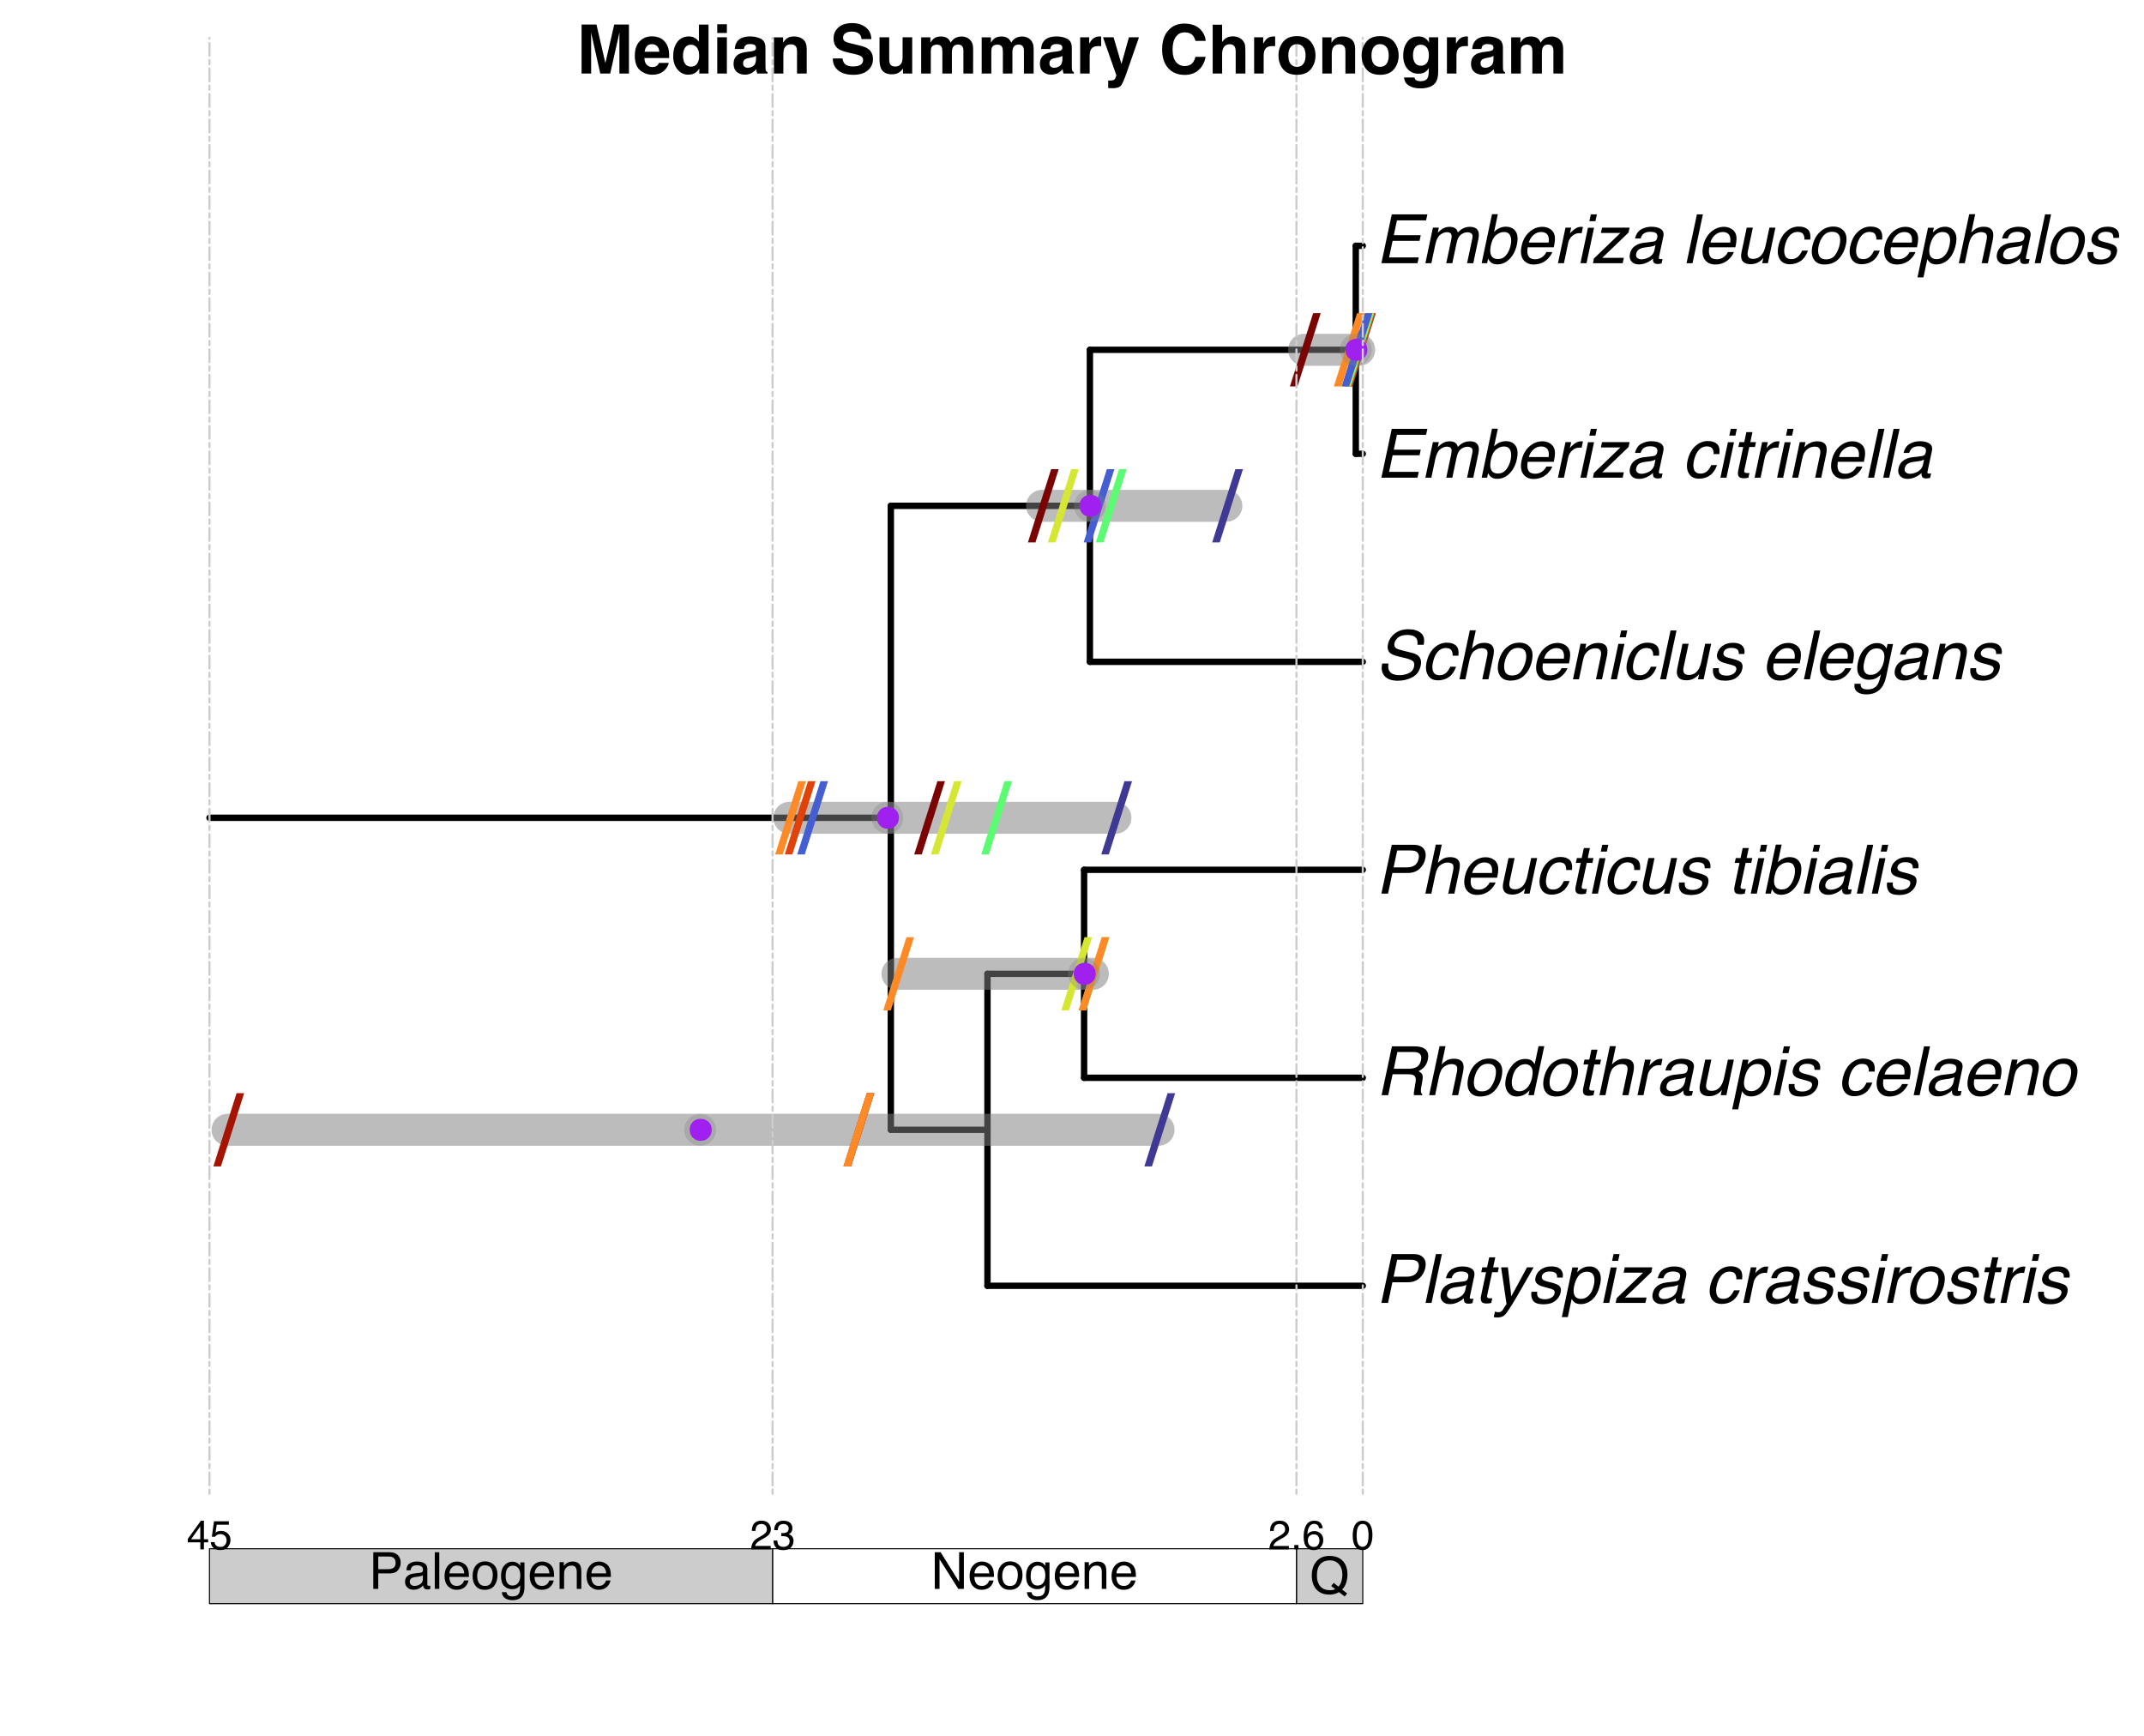 <?xml version="1.0" encoding="UTF-8"?>
<svg xmlns="http://www.w3.org/2000/svg" xmlns:xlink="http://www.w3.org/1999/xlink" width="756pt" height="612pt" viewBox="0 0 756 612" version="1.1">
<defs>
<g>
<symbol overflow="visible" id="glyph0-0">
<path style="stroke:none;" d="M 0.781 0 L 0.781 -17.219 L 14.438 -17.219 L 14.438 0 Z M 12.281 -2.156 L 12.281 -15.062 L 2.938 -15.062 L 2.938 -2.156 Z M 12.281 -2.156 "/>
</symbol>
<symbol overflow="visible" id="glyph0-1">
<path style="stroke:none;" d="M 5.703 -17.219 L 13.453 -17.219 C 14.984 -17.219 16.125 -16.785 16.875 -15.922 C 17.633 -15.055 17.848 -13.844 17.516 -12.281 C 17.234 -10.938 16.566 -9.766 15.516 -8.766 C 14.461 -7.773 13.066 -7.281 11.328 -7.281 L 5.922 -7.281 L 4.391 0 L 2.047 0 Z M 14.297 -14.844 C 13.828 -15.094 13.145 -15.219 12.25 -15.219 L 7.609 -15.219 L 6.344 -9.25 L 10.984 -9.25 C 12.023 -9.25 12.922 -9.469 13.672 -9.906 C 14.422 -10.352 14.914 -11.141 15.156 -12.266 C 15.414 -13.535 15.129 -14.395 14.297 -14.844 Z M 14.297 -14.844 "/>
</symbol>
<symbol overflow="visible" id="glyph0-2">
<path style="stroke:none;" d="M 5.266 -17.219 L 7.375 -17.219 L 3.719 0 L 1.609 0 Z M 5.266 -17.219 "/>
</symbol>
<symbol overflow="visible" id="glyph0-3">
<path style="stroke:none;" d="M 5.703 -1.375 C 6.441 -1.375 7.195 -1.547 7.969 -1.891 C 9.258 -2.461 10.047 -3.395 10.328 -4.688 L 10.672 -6.391 C 10.391 -6.223 10.031 -6.082 9.594 -5.969 C 9.164 -5.863 8.754 -5.789 8.359 -5.75 L 7.047 -5.578 C 6.254 -5.473 5.645 -5.312 5.219 -5.094 C 4.488 -4.727 4.039 -4.145 3.875 -3.344 C 3.738 -2.727 3.852 -2.242 4.219 -1.891 C 4.594 -1.547 5.086 -1.375 5.703 -1.375 Z M 9.875 -7.609 C 10.375 -7.672 10.75 -7.875 11 -8.219 C 11.125 -8.406 11.223 -8.676 11.297 -9.031 C 11.453 -9.75 11.305 -10.27 10.859 -10.594 C 10.422 -10.914 9.723 -11.078 8.766 -11.078 C 7.66 -11.078 6.816 -10.781 6.234 -10.188 C 5.91 -9.852 5.641 -9.363 5.422 -8.719 L 3.453 -8.719 C 3.828 -10.27 4.562 -11.348 5.656 -11.953 C 6.75 -12.555 7.93 -12.859 9.203 -12.859 C 10.68 -12.859 11.816 -12.578 12.609 -12.016 C 13.41 -11.453 13.688 -10.578 13.438 -9.391 L 11.891 -2.156 C 11.848 -1.938 11.852 -1.758 11.906 -1.625 C 11.969 -1.5 12.145 -1.438 12.438 -1.438 C 12.531 -1.438 12.633 -1.441 12.75 -1.453 C 12.875 -1.461 13.008 -1.477 13.156 -1.5 L 12.812 0.062 C 12.469 0.156 12.207 0.211 12.031 0.234 C 11.852 0.254 11.617 0.266 11.328 0.266 C 10.598 0.266 10.125 0.008 9.906 -0.5 C 9.789 -0.781 9.75 -1.172 9.781 -1.672 C 9.227 -1.109 8.504 -0.617 7.609 -0.203 C 6.723 0.211 5.797 0.422 4.828 0.422 C 3.66 0.422 2.781 0.066 2.188 -0.641 C 1.602 -1.348 1.426 -2.234 1.656 -3.297 C 1.906 -4.461 2.461 -5.363 3.328 -6 C 4.191 -6.645 5.227 -7.039 6.438 -7.188 Z M 9.875 -7.609 "/>
</symbol>
<symbol overflow="visible" id="glyph0-4">
<path style="stroke:none;" d="M 5.375 -16.062 L 7.516 -16.062 L 6.766 -12.547 L 8.766 -12.547 L 8.406 -10.828 L 6.406 -10.828 L 4.656 -2.641 C 4.562 -2.203 4.645 -1.91 4.906 -1.766 C 5.062 -1.672 5.328 -1.625 5.703 -1.625 C 5.805 -1.625 5.914 -1.625 6.031 -1.625 C 6.156 -1.633 6.297 -1.648 6.453 -1.672 L 6.109 0 C 5.848 0.07 5.582 0.125 5.312 0.156 C 5.039 0.188 4.754 0.203 4.453 0.203 C 3.473 0.203 2.859 -0.047 2.609 -0.547 C 2.359 -1.055 2.32 -1.711 2.5 -2.516 L 4.266 -10.828 L 2.562 -10.828 L 2.938 -12.547 L 4.625 -12.547 Z M 5.375 -16.062 "/>
</symbol>
<symbol overflow="visible" id="glyph0-5">
<path style="stroke:none;" d="M 12.047 -12.547 L 14.375 -12.547 C 13.906 -11.742 12.859 -9.91 11.234 -7.047 C 10.016 -4.891 9 -3.129 8.188 -1.766 C 6.281 1.43 5.004 3.379 4.359 4.078 C 3.711 4.785 2.781 5.141 1.562 5.141 C 1.258 5.141 1.031 5.129 0.875 5.109 C 0.719 5.086 0.531 5.047 0.312 4.984 L 0.734 3.062 C 1.078 3.164 1.328 3.227 1.484 3.25 C 1.641 3.27 1.781 3.281 1.906 3.281 C 2.301 3.281 2.602 3.211 2.812 3.078 C 3.02 2.953 3.207 2.797 3.375 2.609 C 3.426 2.547 3.633 2.223 4 1.641 C 4.363 1.066 4.633 0.641 4.812 0.359 L 2.906 -12.547 L 5.297 -12.547 L 6.5 -2.328 Z M 12.047 -12.547 "/>
</symbol>
<symbol overflow="visible" id="glyph0-6">
<path style="stroke:none;" d="M 3.641 -3.938 C 3.547 -3.238 3.609 -2.703 3.828 -2.328 C 4.203 -1.641 5.047 -1.297 6.359 -1.297 C 7.141 -1.297 7.863 -1.469 8.531 -1.812 C 9.207 -2.156 9.617 -2.68 9.766 -3.391 C 9.879 -3.93 9.727 -4.344 9.312 -4.625 C 9.039 -4.789 8.477 -4.988 7.625 -5.219 L 6.047 -5.641 C 5.035 -5.898 4.312 -6.195 3.875 -6.531 C 3.082 -7.102 2.797 -7.891 3.016 -8.891 C 3.266 -10.078 3.895 -11.035 4.906 -11.766 C 5.914 -12.504 7.145 -12.875 8.594 -12.875 C 10.477 -12.875 11.723 -12.32 12.328 -11.219 C 12.703 -10.508 12.797 -9.75 12.609 -8.938 L 10.625 -8.938 C 10.688 -9.414 10.609 -9.852 10.391 -10.25 C 10.016 -10.801 9.234 -11.078 8.047 -11.078 C 7.242 -11.078 6.602 -10.922 6.125 -10.609 C 5.656 -10.305 5.367 -9.906 5.266 -9.406 C 5.148 -8.863 5.328 -8.426 5.797 -8.094 C 6.066 -7.906 6.488 -7.734 7.062 -7.578 L 8.391 -7.25 C 9.828 -6.875 10.77 -6.516 11.219 -6.172 C 11.914 -5.641 12.141 -4.797 11.891 -3.641 C 11.66 -2.516 11.035 -1.547 10.016 -0.734 C 8.992 0.078 7.617 0.484 5.891 0.484 C 4.016 0.484 2.781 0.062 2.188 -0.781 C 1.594 -1.633 1.398 -2.688 1.609 -3.938 Z M 3.641 -3.938 "/>
</symbol>
<symbol overflow="visible" id="glyph0-7">
<path style="stroke:none;" d="M 11.625 -6.359 C 11.832 -7.359 11.867 -8.219 11.734 -8.938 C 11.484 -10.312 10.629 -11 9.172 -11 C 7.711 -11 6.555 -10.27 5.703 -8.812 C 5.254 -8.031 4.898 -7.039 4.641 -5.844 C 4.441 -4.875 4.414 -4.047 4.562 -3.359 C 4.82 -2.066 5.68 -1.422 7.141 -1.422 C 8.117 -1.422 9.02 -1.832 9.844 -2.656 C 10.676 -3.477 11.27 -4.711 11.625 -6.359 Z M 4.031 -12.5 L 6.078 -12.5 L 5.734 -10.828 C 6.273 -11.398 6.828 -11.844 7.391 -12.156 C 8.203 -12.625 9.094 -12.859 10.062 -12.859 C 11.477 -12.859 12.566 -12.312 13.328 -11.219 C 14.086 -10.133 14.25 -8.578 13.812 -6.547 C 13.238 -3.816 12.113 -1.863 10.438 -0.688 C 9.375 0.051 8.238 0.422 7.031 0.422 C 6.082 0.422 5.332 0.211 4.781 -0.203 C 4.457 -0.43 4.125 -0.832 3.781 -1.406 L 2.422 5 L 0.312 5 Z M 4.031 -12.5 "/>
</symbol>
<symbol overflow="visible" id="glyph0-8">
<path style="stroke:none;" d="M 4.203 -12.5 L 6.344 -12.5 L 3.688 0 L 1.547 0 Z M 5.203 -17.219 L 7.344 -17.219 L 6.828 -14.828 L 4.688 -14.828 Z M 5.203 -17.219 "/>
</symbol>
<symbol overflow="visible" id="glyph0-9">
<path style="stroke:none;" d="M 0.969 -1.672 L 10.312 -10.672 L 3.422 -10.672 L 3.828 -12.547 L 13.547 -12.547 L 13.188 -10.828 L 3.891 -1.891 L 11.516 -1.891 L 11.109 0 L 0.609 0 Z M 0.969 -1.672 "/>
</symbol>
<symbol overflow="visible" id="glyph0-10">
<path style="stroke:none;" d=""/>
</symbol>
<symbol overflow="visible" id="glyph0-11">
<path style="stroke:none;" d="M 13.203 -8.328 L 11.156 -8.328 C 11.195 -9.109 11.047 -9.754 10.703 -10.266 C 10.367 -10.773 9.711 -11.031 8.734 -11.031 C 7.391 -11.031 6.285 -10.375 5.422 -9.062 C 4.867 -8.207 4.461 -7.156 4.203 -5.906 C 3.922 -4.645 3.957 -3.582 4.312 -2.719 C 4.664 -1.863 5.41 -1.438 6.547 -1.438 C 7.422 -1.438 8.172 -1.703 8.797 -2.234 C 9.422 -2.773 9.93 -3.508 10.328 -4.438 L 12.375 -4.438 C 11.789 -2.781 10.945 -1.566 9.844 -0.797 C 8.738 -0.023 7.457 0.359 6 0.359 C 4.363 0.359 3.18 -0.238 2.453 -1.438 C 1.734 -2.633 1.566 -4.133 1.953 -5.938 C 2.422 -8.133 3.316 -9.848 4.641 -11.078 C 5.973 -12.305 7.469 -12.922 9.125 -12.922 C 10.539 -12.922 11.617 -12.578 12.359 -11.891 C 13.098 -11.203 13.379 -10.016 13.203 -8.328 Z M 13.203 -8.328 "/>
</symbol>
<symbol overflow="visible" id="glyph0-12">
<path style="stroke:none;" d="M 4.266 -12.547 L 6.266 -12.547 L 5.812 -10.391 C 6.062 -10.805 6.57 -11.316 7.344 -11.922 C 8.113 -12.523 8.914 -12.828 9.75 -12.828 C 9.789 -12.828 9.859 -12.82 9.953 -12.812 C 10.047 -12.812 10.203 -12.801 10.422 -12.781 L 9.953 -10.547 C 9.828 -10.566 9.711 -10.582 9.609 -10.594 C 9.504 -10.602 9.391 -10.609 9.266 -10.609 C 8.203 -10.609 7.312 -10.266 6.594 -9.578 C 5.883 -8.898 5.43 -8.113 5.234 -7.219 L 3.719 0 L 1.609 0 Z M 4.266 -12.547 "/>
</symbol>
<symbol overflow="visible" id="glyph0-13">
<path style="stroke:none;" d="M 11.562 -6.484 C 11.812 -7.648 11.828 -8.602 11.609 -9.344 C 11.254 -10.5 10.348 -11.078 8.891 -11.078 C 7.609 -11.078 6.566 -10.582 5.766 -9.594 C 4.973 -8.613 4.43 -7.426 4.141 -6.031 C 3.859 -4.695 3.914 -3.582 4.312 -2.688 C 4.707 -1.801 5.539 -1.359 6.812 -1.359 C 8.207 -1.359 9.273 -1.883 10.016 -2.938 C 10.766 -4 11.281 -5.18 11.562 -6.484 Z M 13.766 -6.547 C 13.336 -4.516 12.488 -2.836 11.219 -1.516 C 9.957 -0.203 8.289 0.453 6.219 0.453 C 4.5 0.453 3.254 -0.129 2.484 -1.297 C 1.723 -2.461 1.547 -4.031 1.953 -6 C 2.41 -8.113 3.305 -9.797 4.641 -11.047 C 5.973 -12.297 7.547 -12.922 9.359 -12.922 C 10.973 -12.922 12.223 -12.379 13.109 -11.297 C 13.992 -10.223 14.211 -8.641 13.766 -6.547 Z M 13.766 -6.547 "/>
</symbol>
<symbol overflow="visible" id="glyph0-14">
<path style="stroke:none;" d="M 11.812 -9.328 C 12.906 -9.328 13.816 -9.547 14.547 -9.984 C 15.273 -10.422 15.766 -11.211 16.016 -12.359 C 16.266 -13.578 15.992 -14.41 15.203 -14.859 C 14.773 -15.098 14.16 -15.219 13.359 -15.219 L 7.672 -15.219 L 6.422 -9.328 Z M 5.766 -17.219 L 13.734 -17.219 C 15.047 -17.219 16.086 -17.023 16.859 -16.641 C 18.316 -15.91 18.836 -14.555 18.422 -12.578 C 18.203 -11.547 17.805 -10.703 17.234 -10.047 C 16.672 -9.391 15.969 -8.863 15.125 -8.469 C 15.738 -8.188 16.164 -7.82 16.406 -7.375 C 16.645 -6.938 16.68 -6.219 16.516 -5.219 L 16.109 -2.906 C 15.984 -2.25 15.938 -1.758 15.969 -1.438 C 15.988 -0.895 16.16 -0.547 16.484 -0.391 L 16.406 0 L 13.547 0 C 13.504 -0.145 13.484 -0.332 13.484 -0.562 C 13.484 -0.801 13.539 -1.258 13.656 -1.938 L 14.125 -4.812 C 14.301 -5.938 14.039 -6.688 13.344 -7.062 C 12.938 -7.281 12.258 -7.391 11.312 -7.391 L 6 -7.391 L 4.438 0 L 2.109 0 Z M 5.766 -17.219 "/>
</symbol>
<symbol overflow="visible" id="glyph0-15">
<path style="stroke:none;" d="M 5.219 -17.281 L 7.328 -17.281 L 5.953 -10.859 C 6.598 -11.484 7.145 -11.926 7.594 -12.188 C 8.363 -12.633 9.258 -12.859 10.281 -12.859 C 12.102 -12.859 13.203 -12.223 13.578 -10.953 C 13.773 -10.254 13.742 -9.285 13.484 -8.047 L 11.781 0 L 9.609 0 L 11.281 -7.906 C 11.477 -8.832 11.508 -9.508 11.375 -9.938 C 11.125 -10.625 10.473 -10.969 9.422 -10.969 C 8.547 -10.969 7.691 -10.664 6.859 -10.062 C 6.023 -9.469 5.426 -8.332 5.062 -6.656 L 3.656 0 L 1.547 0 Z M 5.219 -17.281 "/>
</symbol>
<symbol overflow="visible" id="glyph0-16">
<path style="stroke:none;" d="M 6.781 -1.391 C 7.75 -1.391 8.633 -1.812 9.438 -2.656 C 10.25 -3.5 10.82 -4.703 11.156 -6.266 C 11.488 -7.859 11.41 -9.035 10.922 -9.797 C 10.441 -10.555 9.727 -10.938 8.781 -10.938 C 7.719 -10.938 6.77 -10.531 5.938 -9.719 C 5.102 -8.906 4.52 -7.707 4.188 -6.125 C 3.895 -4.781 3.938 -3.656 4.312 -2.75 C 4.695 -1.844 5.52 -1.391 6.781 -1.391 Z M 11.047 -12.172 C 11.379 -11.93 11.723 -11.52 12.078 -10.938 L 13.422 -17.281 L 15.453 -17.281 L 11.781 0 L 9.875 0 L 10.25 -1.75 C 9.594 -0.977 8.891 -0.414 8.141 -0.062 C 7.391 0.281 6.582 0.453 5.719 0.453 C 4.32 0.453 3.234 -0.133 2.453 -1.312 C 1.68 -2.488 1.508 -4.055 1.938 -6.016 C 2.32 -7.836 3.125 -9.422 4.344 -10.766 C 5.562 -12.109 7.035 -12.781 8.766 -12.781 C 9.723 -12.781 10.484 -12.578 11.047 -12.172 Z M 11.047 -12.172 "/>
</symbol>
<symbol overflow="visible" id="glyph0-17">
<path style="stroke:none;" d="M 6.312 -12.547 L 4.547 -4.219 C 4.41 -3.582 4.406 -3.062 4.531 -2.656 C 4.738 -1.906 5.352 -1.531 6.375 -1.531 C 7.844 -1.531 8.984 -2.188 9.797 -3.5 C 10.234 -4.195 10.582 -5.16 10.844 -6.391 L 12.156 -12.547 L 14.266 -12.547 L 11.609 0 L 9.609 0 L 10.016 -1.859 C 9.641 -1.379 9.219 -0.973 8.75 -0.641 C 7.801 0.016 6.754 0.344 5.609 0.344 C 3.816 0.344 2.723 -0.254 2.328 -1.453 C 2.109 -2.098 2.113 -2.953 2.344 -4.016 L 4.156 -12.547 Z M 6.312 -12.547 "/>
</symbol>
<symbol overflow="visible" id="glyph0-18">
<path style="stroke:none;" d="M 13.516 -10.578 C 13.805 -9.953 13.93 -9.219 13.891 -8.375 C 13.898 -7.789 13.766 -6.867 13.484 -5.609 L 4.297 -5.609 C 4.055 -4.328 4.133 -3.301 4.531 -2.531 C 4.938 -1.77 5.734 -1.391 6.922 -1.391 C 8.016 -1.391 8.969 -1.75 9.781 -2.469 C 10.25 -2.895 10.617 -3.383 10.891 -3.938 L 12.969 -3.938 C 12.812 -3.477 12.52 -2.961 12.094 -2.391 C 11.664 -1.828 11.223 -1.367 10.766 -1.016 C 9.984 -0.391 9.098 0.035 8.109 0.266 C 7.566 0.391 6.977 0.453 6.344 0.453 C 4.781 0.453 3.578 -0.113 2.734 -1.25 C 1.891 -2.395 1.688 -3.988 2.125 -6.031 C 2.551 -8.051 3.441 -9.688 4.797 -10.938 C 6.16 -12.195 7.727 -12.828 9.5 -12.828 C 10.383 -12.828 11.203 -12.617 11.953 -12.203 C 12.703 -11.785 13.223 -11.242 13.516 -10.578 Z M 11.672 -7.281 C 11.785 -8.195 11.742 -8.926 11.547 -9.469 C 11.18 -10.488 10.328 -11 8.984 -11 C 8.016 -11 7.125 -10.645 6.312 -9.938 C 5.508 -9.238 4.973 -8.352 4.703 -7.281 Z M 11.672 -7.281 "/>
</symbol>
<symbol overflow="visible" id="glyph0-19">
<path style="stroke:none;" d="M 4.203 -12.547 L 6.219 -12.547 L 5.844 -10.766 C 6.594 -11.504 7.332 -12.031 8.062 -12.344 C 8.789 -12.664 9.562 -12.828 10.375 -12.828 C 12.156 -12.828 13.223 -12.207 13.578 -10.969 C 13.785 -10.289 13.754 -9.316 13.484 -8.047 L 11.781 0 L 9.641 0 L 11.312 -7.906 C 11.477 -8.676 11.5 -9.297 11.375 -9.766 C 11.156 -10.547 10.555 -10.938 9.578 -10.938 C 9.078 -10.938 8.656 -10.883 8.312 -10.781 C 7.695 -10.613 7.113 -10.27 6.562 -9.75 C 6.125 -9.332 5.805 -8.906 5.609 -8.469 C 5.41 -8.031 5.223 -7.398 5.047 -6.578 L 3.656 0 L 1.547 0 Z M 4.203 -12.547 "/>
</symbol>
<symbol overflow="visible" id="glyph0-20">
<path style="stroke:none;" d="M 5.047 -17.281 L 7.109 -17.281 L 5.781 -11.031 C 6.363 -11.633 7.008 -12.094 7.719 -12.406 C 8.426 -12.719 9.156 -12.875 9.906 -12.875 C 11.469 -12.875 12.617 -12.336 13.359 -11.266 C 14.109 -10.191 14.258 -8.609 13.812 -6.516 C 13.395 -4.535 12.562 -2.883 11.312 -1.562 C 10.07 -0.25 8.602 0.406 6.906 0.406 C 5.945 0.406 5.191 0.172 4.641 -0.297 C 4.305 -0.566 3.984 -1.004 3.672 -1.609 L 3.328 0 L 1.391 0 Z M 11.641 -6.406 C 11.922 -7.727 11.867 -8.82 11.484 -9.688 C 11.098 -10.562 10.359 -11 9.266 -11 C 8.297 -11 7.375 -10.641 6.5 -9.922 C 5.625 -9.211 5.016 -8.039 4.672 -6.406 C 4.422 -5.227 4.367 -4.273 4.516 -3.547 C 4.773 -2.16 5.66 -1.469 7.172 -1.469 C 8.316 -1.469 9.266 -1.922 10.016 -2.828 C 10.773 -3.734 11.316 -4.926 11.641 -6.406 Z M 11.641 -6.406 "/>
</symbol>
<symbol overflow="visible" id="glyph0-21">
<path style="stroke:none;" d="M 4.531 -5.562 C 4.375 -4.582 4.438 -3.785 4.719 -3.172 C 5.25 -2.035 6.488 -1.469 8.438 -1.469 C 9.312 -1.469 10.133 -1.594 10.906 -1.844 C 12.406 -2.32 13.285 -3.188 13.547 -4.438 C 13.754 -5.375 13.602 -6.047 13.094 -6.453 C 12.582 -6.836 11.727 -7.176 10.531 -7.469 L 8.297 -8 C 6.848 -8.344 5.852 -8.719 5.312 -9.125 C 4.375 -9.844 4.055 -10.922 4.359 -12.359 C 4.691 -13.898 5.5 -15.164 6.781 -16.156 C 8.062 -17.156 9.68 -17.656 11.641 -17.656 C 13.441 -17.656 14.879 -17.219 15.953 -16.344 C 17.023 -15.469 17.359 -14.078 16.953 -12.172 L 14.766 -12.172 C 14.848 -13.086 14.75 -13.789 14.469 -14.281 C 13.945 -15.188 12.836 -15.641 11.141 -15.641 C 9.766 -15.641 8.711 -15.348 7.984 -14.766 C 7.266 -14.191 6.82 -13.52 6.656 -12.75 C 6.477 -11.906 6.695 -11.289 7.312 -10.906 C 7.719 -10.656 8.695 -10.344 10.25 -9.969 L 12.547 -9.406 C 13.648 -9.145 14.469 -8.785 15 -8.328 C 15.926 -7.516 16.227 -6.344 15.906 -4.812 C 15.5 -2.906 14.516 -1.539 12.953 -0.719 C 11.391 0.094 9.691 0.5 7.859 0.5 C 5.711 0.5 4.148 -0.047 3.172 -1.141 C 2.203 -2.223 1.922 -3.695 2.328 -5.562 Z M 4.531 -5.562 "/>
</symbol>
<symbol overflow="visible" id="glyph0-22">
<path style="stroke:none;" d="M 11.109 -12.047 C 11.453 -11.773 11.773 -11.379 12.078 -10.859 L 12.406 -12.438 L 14.359 -12.438 L 11.938 -1.016 C 11.594 0.578 11.094 1.832 10.438 2.75 C 9.188 4.457 7.348 5.312 4.922 5.312 C 3.566 5.312 2.492 5.008 1.703 4.406 C 0.91 3.801 0.598 2.852 0.766 1.562 L 2.906 1.562 C 2.895 2.125 3.008 2.555 3.25 2.859 C 3.625 3.328 4.32 3.562 5.344 3.562 C 6.957 3.562 8.141 2.992 8.891 1.859 C 9.328 1.18 9.719 -0.02 10.062 -1.75 C 9.5 -1.102 8.891 -0.625 8.234 -0.312 C 7.578 0 6.758 0.156 5.781 0.156 C 4.414 0.156 3.328 -0.328 2.516 -1.297 C 1.703 -2.266 1.531 -3.859 2 -6.078 C 2.445 -8.18 3.305 -9.82 4.578 -11 C 5.859 -12.188 7.227 -12.781 8.688 -12.781 C 9.664 -12.781 10.473 -12.535 11.109 -12.047 Z M 8.672 -10.906 C 7.191 -10.906 6.031 -10.211 5.188 -8.828 C 4.738 -8.086 4.391 -7.113 4.141 -5.906 C 3.836 -4.488 3.895 -3.41 4.312 -2.672 C 4.727 -1.941 5.422 -1.578 6.391 -1.578 C 7.898 -1.578 9.109 -2.258 10.016 -3.625 C 10.523 -4.395 10.891 -5.297 11.109 -6.328 C 11.441 -7.879 11.363 -9.031 10.875 -9.781 C 10.395 -10.531 9.66 -10.906 8.672 -10.906 Z M 8.672 -10.906 "/>
</symbol>
<symbol overflow="visible" id="glyph0-23">
<path style="stroke:none;" d="M 5.703 -17.219 L 18.266 -17.219 L 17.797 -15.109 L 7.531 -15.109 L 6.422 -9.875 L 15.922 -9.875 L 15.5 -7.891 L 6 -7.891 L 4.766 -2.047 L 15.219 -2.047 L 14.781 0 L 2.047 0 Z M 5.703 -17.219 "/>
</symbol>
<symbol overflow="visible" id="glyph0-24">
<path style="stroke:none;" d="M 4.203 -12.547 L 6.297 -12.547 L 5.922 -10.766 C 6.555 -11.391 7.102 -11.844 7.562 -12.125 C 8.352 -12.594 9.191 -12.828 10.078 -12.828 C 11.078 -12.828 11.832 -12.582 12.344 -12.094 C 12.625 -11.812 12.848 -11.398 13.016 -10.859 C 13.629 -11.523 14.285 -12.02 14.984 -12.344 C 15.68 -12.664 16.426 -12.828 17.219 -12.828 C 18.906 -12.828 19.926 -12.219 20.281 -11 C 20.469 -10.344 20.441 -9.461 20.203 -8.359 L 18.438 0 L 16.25 0 L 18.094 -8.719 C 18.27 -9.551 18.18 -10.125 17.828 -10.438 C 17.473 -10.75 16.992 -10.906 16.391 -10.906 C 15.566 -10.906 14.797 -10.629 14.078 -10.078 C 13.367 -9.523 12.875 -8.598 12.594 -7.297 L 11.047 0 L 8.906 0 L 10.641 -8.188 C 10.816 -9.039 10.848 -9.664 10.734 -10.062 C 10.535 -10.645 10 -10.938 9.125 -10.938 C 8.332 -10.938 7.539 -10.625 6.75 -10 C 5.969 -9.383 5.406 -8.27 5.062 -6.656 L 3.656 0 L 1.547 0 Z M 4.203 -12.547 "/>
</symbol>
<symbol overflow="visible" id="glyph1-0">
<path style="stroke:none;" d="M 1.156 0 L 1.156 -25.828 L 21.656 -25.828 L 21.656 0 Z M 18.422 -3.234 L 18.422 -22.594 L 4.391 -22.594 L 4.391 -3.234 Z M 18.422 -3.234 "/>
</symbol>
<symbol overflow="visible" id="glyph1-1">
<path style="stroke:none;" d="M 8.188 -25.828 L 10.859 -25.828 L 2.672 0 L 0 0 Z M 8.188 -25.828 "/>
</symbol>
<symbol overflow="visible" id="glyph1-2">
<path style="stroke:none;" d="M 10.391 -12.906 C 10.391 -11.781 10.02 -10.848 9.281 -10.109 C 8.551 -9.367 7.625 -9 6.5 -9 C 5.375 -9 4.445 -9.367 3.719 -10.109 C 2.988 -10.848 2.625 -11.781 2.625 -12.906 C 2.625 -14.031 2.988 -14.953 3.719 -15.672 C 4.445 -16.398 5.375 -16.766 6.5 -16.766 C 7.625 -16.766 8.551 -16.398 9.281 -15.672 C 10.02 -14.953 10.391 -14.031 10.391 -12.906 Z M 10.391 -12.906 "/>
</symbol>
<symbol overflow="visible" id="glyph2-0">
<path style="stroke:none;" d="M 0.578 0 L 0.578 -12.906 L 10.828 -12.906 L 10.828 0 Z M 9.219 -1.625 L 9.219 -11.297 L 2.203 -11.297 L 2.203 -1.625 Z M 9.219 -1.625 "/>
</symbol>
<symbol overflow="visible" id="glyph2-1">
<path style="stroke:none;" d="M 13.188 -0.031 L 12.312 1.031 L 10.312 -0.5 C 9.832 -0.227 9.312 -0.016 8.75 0.141 C 8.188 0.297 7.578 0.375 6.922 0.375 C 4.91 0.375 3.336 -0.281 2.203 -1.594 C 1.203 -2.863 0.703 -4.461 0.703 -6.391 C 0.703 -8.141 1.133 -9.633 2 -10.875 C 3.113 -12.469 4.758 -13.266 6.938 -13.266 C 9.219 -13.266 10.906 -12.531 12 -11.062 C 12.863 -9.926 13.297 -8.469 13.297 -6.688 C 13.297 -5.852 13.191 -5.051 12.984 -4.281 C 12.672 -3.102 12.145 -2.148 11.406 -1.422 Z M 7.125 -1.188 C 7.488 -1.188 7.828 -1.211 8.141 -1.266 C 8.461 -1.316 8.738 -1.414 8.969 -1.562 L 7.562 -2.656 L 8.438 -3.75 L 10.125 -2.438 C 10.656 -3.039 11.016 -3.719 11.203 -4.469 C 11.398 -5.227 11.5 -5.957 11.5 -6.656 C 11.5 -8.176 11.098 -9.395 10.297 -10.312 C 9.504 -11.238 8.422 -11.703 7.047 -11.703 C 5.648 -11.703 4.547 -11.258 3.734 -10.375 C 2.922 -9.488 2.516 -8.125 2.516 -6.281 C 2.516 -4.727 2.906 -3.488 3.688 -2.562 C 4.469 -1.645 5.613 -1.188 7.125 -1.188 Z M 7.125 -1.188 "/>
</symbol>
<symbol overflow="visible" id="glyph2-2">
<path style="stroke:none;" d="M 1.375 -12.906 L 3.438 -12.906 L 9.953 -2.453 L 9.953 -12.906 L 11.625 -12.906 L 11.625 0 L 9.656 0 L 3.047 -10.453 L 3.047 0 L 1.375 0 Z M 6.375 -12.906 Z M 6.375 -12.906 "/>
</symbol>
<symbol overflow="visible" id="glyph2-3">
<path style="stroke:none;" d="M 5.078 -9.625 C 5.742 -9.625 6.391 -9.469 7.016 -9.156 C 7.648 -8.844 8.129 -8.438 8.453 -7.938 C 8.773 -7.457 8.988 -6.906 9.094 -6.281 C 9.188 -5.844 9.234 -5.148 9.234 -4.203 L 2.328 -4.203 C 2.359 -3.242 2.582 -2.473 3 -1.891 C 3.426 -1.316 4.082 -1.031 4.969 -1.031 C 5.789 -1.031 6.445 -1.305 6.938 -1.859 C 7.219 -2.172 7.422 -2.535 7.547 -2.953 L 9.094 -2.953 C 9.051 -2.609 8.914 -2.223 8.688 -1.797 C 8.457 -1.367 8.195 -1.02 7.906 -0.75 C 7.426 -0.281 6.832 0.031 6.125 0.188 C 5.75 0.281 5.316 0.328 4.828 0.328 C 3.66 0.328 2.672 -0.094 1.859 -0.938 C 1.047 -1.789 0.641 -2.988 0.641 -4.531 C 0.641 -6.039 1.047 -7.266 1.859 -8.203 C 2.68 -9.148 3.754 -9.625 5.078 -9.625 Z M 7.609 -5.453 C 7.535 -6.141 7.383 -6.691 7.156 -7.109 C 6.719 -7.867 5.992 -8.25 4.984 -8.25 C 4.254 -8.25 3.645 -7.984 3.156 -7.453 C 2.664 -6.93 2.406 -6.266 2.375 -5.453 Z M 4.938 -9.641 Z M 4.938 -9.641 "/>
</symbol>
<symbol overflow="visible" id="glyph2-4">
<path style="stroke:none;" d="M 4.891 -1.016 C 5.941 -1.016 6.66 -1.41 7.047 -2.203 C 7.441 -3.004 7.641 -3.891 7.641 -4.859 C 7.641 -5.734 7.5 -6.445 7.219 -7 C 6.77 -7.875 6 -8.312 4.906 -8.312 C 3.945 -8.312 3.242 -7.941 2.797 -7.203 C 2.359 -6.461 2.141 -5.57 2.141 -4.531 C 2.141 -3.531 2.359 -2.691 2.797 -2.016 C 3.242 -1.348 3.941 -1.016 4.891 -1.016 Z M 4.953 -9.688 C 6.172 -9.688 7.195 -9.281 8.031 -8.469 C 8.875 -7.664 9.297 -6.477 9.297 -4.906 C 9.297 -3.383 8.926 -2.129 8.188 -1.141 C 7.445 -0.148 6.301 0.344 4.75 0.344 C 3.445 0.344 2.414 -0.094 1.656 -0.969 C 0.895 -1.844 0.516 -3.02 0.516 -4.5 C 0.516 -6.082 0.914 -7.344 1.719 -8.281 C 2.52 -9.219 3.598 -9.688 4.953 -9.688 Z M 4.906 -9.641 Z M 4.906 -9.641 "/>
</symbol>
<symbol overflow="visible" id="glyph2-5">
<path style="stroke:none;" d="M 4.484 -9.578 C 5.223 -9.578 5.867 -9.395 6.422 -9.031 C 6.711 -8.832 7.016 -8.535 7.328 -8.141 L 7.328 -9.328 L 8.797 -9.328 L 8.797 -0.766 C 8.797 0.43 8.617 1.375 8.266 2.062 C 7.609 3.344 6.367 3.984 4.547 3.984 C 3.535 3.984 2.68 3.754 1.984 3.297 C 1.297 2.848 0.91 2.141 0.828 1.172 L 2.438 1.172 C 2.508 1.586 2.66 1.91 2.891 2.141 C 3.242 2.492 3.805 2.672 4.578 2.672 C 5.797 2.672 6.594 2.242 6.969 1.391 C 7.188 0.891 7.285 -0.008 7.266 -1.312 C 6.953 -0.832 6.57 -0.473 6.125 -0.234 C 5.676 -0.004 5.086 0.109 4.359 0.109 C 3.336 0.109 2.441 -0.25 1.672 -0.969 C 0.91 -1.695 0.531 -2.895 0.531 -4.562 C 0.531 -6.133 0.914 -7.363 1.688 -8.25 C 2.457 -9.133 3.391 -9.578 4.484 -9.578 Z M 7.328 -4.75 C 7.328 -5.914 7.086 -6.781 6.609 -7.344 C 6.129 -7.906 5.516 -8.188 4.766 -8.188 C 3.66 -8.188 2.898 -7.664 2.484 -6.625 C 2.266 -6.062 2.156 -5.332 2.156 -4.438 C 2.156 -3.375 2.367 -2.562 2.797 -2 C 3.234 -1.445 3.816 -1.172 4.547 -1.172 C 5.68 -1.172 6.477 -1.688 6.938 -2.719 C 7.195 -3.301 7.328 -3.977 7.328 -4.75 Z M 4.672 -9.641 Z M 4.672 -9.641 "/>
</symbol>
<symbol overflow="visible" id="glyph2-6">
<path style="stroke:none;" d="M 1.156 -9.406 L 2.656 -9.406 L 2.656 -8.078 C 3.102 -8.629 3.578 -9.023 4.078 -9.266 C 4.578 -9.504 5.129 -9.625 5.734 -9.625 C 7.078 -9.625 7.984 -9.16 8.453 -8.234 C 8.703 -7.723 8.828 -6.988 8.828 -6.031 L 8.828 0 L 7.219 0 L 7.219 -5.938 C 7.219 -6.508 7.133 -6.973 6.969 -7.328 C 6.688 -7.91 6.176 -8.203 5.438 -8.203 C 5.062 -8.203 4.754 -8.164 4.516 -8.094 C 4.086 -7.957 3.707 -7.695 3.375 -7.312 C 3.113 -7 2.941 -6.676 2.859 -6.344 C 2.785 -6.02 2.75 -5.551 2.75 -4.938 L 2.75 0 L 1.156 0 Z M 4.875 -9.641 Z M 4.875 -9.641 "/>
</symbol>
<symbol overflow="visible" id="glyph2-7">
<path style="stroke:none;" d="M 1.531 -12.906 L 7.344 -12.906 C 8.5 -12.906 9.426 -12.582 10.125 -11.938 C 10.832 -11.289 11.188 -10.383 11.188 -9.219 C 11.188 -8.207 10.867 -7.328 10.234 -6.578 C 9.609 -5.828 8.645 -5.453 7.344 -5.453 L 3.281 -5.453 L 3.281 0 L 1.531 0 Z M 9.406 -9.203 C 9.406 -10.148 9.055 -10.797 8.359 -11.141 C 7.973 -11.316 7.441 -11.406 6.766 -11.406 L 3.281 -11.406 L 3.281 -6.938 L 6.766 -6.938 C 7.555 -6.938 8.191 -7.102 8.672 -7.438 C 9.16 -7.77 9.406 -8.359 9.406 -9.203 Z M 9.406 -9.203 "/>
</symbol>
<symbol overflow="visible" id="glyph2-8">
<path style="stroke:none;" d="M 2.375 -2.5 C 2.375 -2.039 2.539 -1.68 2.875 -1.422 C 3.207 -1.16 3.602 -1.031 4.062 -1.031 C 4.613 -1.031 5.148 -1.16 5.672 -1.422 C 6.555 -1.848 7 -2.547 7 -3.516 L 7 -4.797 C 6.801 -4.672 6.551 -4.566 6.25 -4.484 C 5.945 -4.398 5.648 -4.344 5.359 -4.312 L 4.391 -4.188 C 3.816 -4.102 3.391 -3.984 3.109 -3.828 C 2.617 -3.547 2.375 -3.102 2.375 -2.5 Z M 6.203 -5.703 C 6.566 -5.754 6.812 -5.906 6.938 -6.156 C 7.008 -6.301 7.047 -6.504 7.047 -6.766 C 7.047 -7.305 6.852 -7.695 6.469 -7.938 C 6.082 -8.188 5.531 -8.312 4.812 -8.312 C 3.988 -8.312 3.406 -8.086 3.062 -7.641 C 2.863 -7.391 2.738 -7.023 2.688 -6.547 L 1.203 -6.547 C 1.234 -7.703 1.609 -8.504 2.328 -8.953 C 3.055 -9.41 3.898 -9.641 4.859 -9.641 C 5.961 -9.641 6.859 -9.43 7.547 -9.016 C 8.234 -8.586 8.578 -7.93 8.578 -7.047 L 8.578 -1.625 C 8.578 -1.457 8.609 -1.32 8.672 -1.219 C 8.742 -1.125 8.891 -1.078 9.109 -1.078 C 9.18 -1.078 9.258 -1.078 9.344 -1.078 C 9.426 -1.086 9.52 -1.102 9.625 -1.125 L 9.625 0.047 C 9.375 0.117 9.188 0.16 9.062 0.172 C 8.938 0.191 8.758 0.203 8.531 0.203 C 7.988 0.203 7.594 0.008 7.344 -0.375 C 7.219 -0.582 7.129 -0.875 7.078 -1.25 C 6.754 -0.82 6.289 -0.453 5.688 -0.141 C 5.082 0.16 4.414 0.312 3.688 0.312 C 2.812 0.312 2.098 0.047 1.547 -0.484 C 0.992 -1.016 0.719 -1.676 0.719 -2.469 C 0.719 -3.344 0.988 -4.02 1.531 -4.5 C 2.082 -4.977 2.801 -5.273 3.688 -5.391 Z M 4.891 -9.641 Z M 4.891 -9.641 "/>
</symbol>
<symbol overflow="visible" id="glyph2-9">
<path style="stroke:none;" d="M 1.203 -12.906 L 2.781 -12.906 L 2.781 0 L 1.203 0 Z M 1.203 -12.906 "/>
</symbol>
<symbol overflow="visible" id="glyph3-0">
<path style="stroke:none;" d="M 0.469 0 L 0.469 -10.328 L 8.672 -10.328 L 8.672 0 Z M 7.375 -1.297 L 7.375 -9.047 L 1.766 -9.047 L 1.766 -1.297 Z M 7.375 -1.297 "/>
</symbol>
<symbol overflow="visible" id="glyph3-1">
<path style="stroke:none;" d="M 3.891 -10.078 C 5.203 -10.078 6.145 -9.539 6.719 -8.469 C 7.176 -7.633 7.406 -6.492 7.406 -5.047 C 7.406 -3.68 7.195 -2.551 6.781 -1.656 C 6.195 -0.363 5.234 0.281 3.891 0.281 C 2.68 0.281 1.781 -0.242 1.188 -1.297 C 0.695 -2.172 0.453 -3.348 0.453 -4.828 C 0.453 -5.973 0.598 -6.957 0.891 -7.781 C 1.441 -9.312 2.441 -10.078 3.891 -10.078 Z M 3.891 -0.875 C 4.547 -0.875 5.066 -1.164 5.453 -1.75 C 5.836 -2.332 6.031 -3.414 6.031 -5 C 6.031 -6.145 5.891 -7.086 5.609 -7.828 C 5.328 -8.566 4.781 -8.938 3.969 -8.938 C 3.227 -8.938 2.688 -8.582 2.344 -7.875 C 2 -7.176 1.828 -6.145 1.828 -4.781 C 1.828 -3.758 1.938 -2.938 2.156 -2.312 C 2.488 -1.352 3.066 -0.875 3.891 -0.875 Z M 3.891 -0.875 "/>
</symbol>
<symbol overflow="visible" id="glyph3-2">
<path style="stroke:none;" d="M 0.453 0 C 0.492 -0.863 0.672 -1.617 0.984 -2.266 C 1.297 -2.91 1.906 -3.492 2.812 -4.016 L 4.172 -4.797 C 4.773 -5.148 5.195 -5.453 5.438 -5.703 C 5.82 -6.086 6.016 -6.531 6.016 -7.031 C 6.016 -7.613 5.836 -8.078 5.484 -8.422 C 5.129 -8.773 4.66 -8.953 4.078 -8.953 C 3.211 -8.953 2.613 -8.625 2.281 -7.969 C 2.102 -7.613 2.004 -7.125 1.984 -6.5 L 0.703 -6.5 C 0.711 -7.375 0.875 -8.086 1.188 -8.641 C 1.727 -9.617 2.695 -10.109 4.094 -10.109 C 5.238 -10.109 6.078 -9.797 6.609 -9.172 C 7.148 -8.547 7.422 -7.852 7.422 -7.094 C 7.422 -6.281 7.133 -5.586 6.562 -5.016 C 6.238 -4.68 5.648 -4.281 4.797 -3.812 L 3.828 -3.281 C 3.367 -3.02 3.008 -2.773 2.75 -2.547 C 2.281 -2.141 1.984 -1.691 1.859 -1.203 L 7.359 -1.203 L 7.359 0 Z M 0.453 0 "/>
</symbol>
<symbol overflow="visible" id="glyph3-3">
<path style="stroke:none;" d="M 1.234 -1.531 L 2.703 -1.531 L 2.703 0 L 1.234 0 Z M 1.234 -1.531 "/>
</symbol>
<symbol overflow="visible" id="glyph3-4">
<path style="stroke:none;" d="M 4.219 -10.109 C 5.344 -10.109 6.125 -9.816 6.562 -9.234 C 7.008 -8.648 7.234 -8.051 7.234 -7.438 L 5.984 -7.438 C 5.898 -7.832 5.781 -8.145 5.625 -8.375 C 5.312 -8.789 4.848 -9 4.234 -9 C 3.523 -9 2.961 -8.672 2.547 -8.016 C 2.129 -7.367 1.895 -6.438 1.844 -5.219 C 2.133 -5.645 2.504 -5.961 2.953 -6.172 C 3.348 -6.359 3.797 -6.453 4.297 -6.453 C 5.141 -6.453 5.875 -6.18 6.5 -5.641 C 7.133 -5.098 7.453 -4.297 7.453 -3.234 C 7.453 -2.316 7.148 -1.504 6.547 -0.797 C 5.953 -0.086 5.109 0.266 4.016 0.266 C 3.066 0.266 2.25 -0.094 1.562 -0.812 C 0.883 -1.531 0.547 -2.734 0.547 -4.422 C 0.547 -5.672 0.695 -6.734 1 -7.609 C 1.582 -9.273 2.656 -10.109 4.219 -10.109 Z M 4.125 -0.859 C 4.789 -0.859 5.285 -1.082 5.609 -1.531 C 5.941 -1.977 6.109 -2.508 6.109 -3.125 C 6.109 -3.633 5.957 -4.125 5.656 -4.594 C 5.363 -5.062 4.832 -5.297 4.062 -5.297 C 3.52 -5.297 3.039 -5.113 2.625 -4.75 C 2.219 -4.395 2.016 -3.852 2.016 -3.125 C 2.016 -2.488 2.195 -1.953 2.562 -1.516 C 2.938 -1.078 3.457 -0.859 4.125 -0.859 Z M 4.125 -0.859 "/>
</symbol>
<symbol overflow="visible" id="glyph3-5">
<path style="stroke:none;" d="M 3.75 0.281 C 2.551 0.281 1.68 -0.047 1.141 -0.703 C 0.609 -1.359 0.344 -2.156 0.344 -3.094 L 1.672 -3.094 C 1.723 -2.445 1.844 -1.973 2.031 -1.672 C 2.363 -1.141 2.957 -0.875 3.812 -0.875 C 4.477 -0.875 5.008 -1.051 5.406 -1.406 C 5.812 -1.77 6.016 -2.234 6.016 -2.797 C 6.016 -3.484 5.801 -3.961 5.375 -4.234 C 4.957 -4.516 4.367 -4.656 3.609 -4.656 C 3.523 -4.656 3.441 -4.656 3.359 -4.656 C 3.273 -4.656 3.188 -4.656 3.094 -4.656 L 3.094 -5.766 C 3.227 -5.754 3.336 -5.742 3.422 -5.734 C 3.516 -5.734 3.613 -5.734 3.719 -5.734 C 4.188 -5.734 4.57 -5.805 4.875 -5.953 C 5.414 -6.223 5.688 -6.691 5.688 -7.359 C 5.688 -7.867 5.504 -8.258 5.141 -8.531 C 4.785 -8.801 4.375 -8.938 3.906 -8.938 C 3.062 -8.938 2.477 -8.656 2.156 -8.094 C 1.977 -7.781 1.875 -7.336 1.844 -6.766 L 0.594 -6.766 C 0.594 -7.516 0.742 -8.156 1.047 -8.688 C 1.566 -9.625 2.473 -10.094 3.766 -10.094 C 4.797 -10.094 5.594 -9.863 6.156 -9.406 C 6.719 -8.945 7 -8.285 7 -7.422 C 7 -6.797 6.832 -6.289 6.5 -5.906 C 6.289 -5.664 6.023 -5.477 5.703 -5.344 C 6.234 -5.195 6.645 -4.914 6.938 -4.5 C 7.238 -4.094 7.391 -3.586 7.391 -2.984 C 7.391 -2.023 7.07 -1.238 6.438 -0.625 C 5.801 -0.02 4.906 0.281 3.75 0.281 Z M 3.75 0.281 "/>
</symbol>
<symbol overflow="visible" id="glyph3-6">
<path style="stroke:none;" d="M 4.766 -3.562 L 4.766 -8.125 L 1.531 -3.562 Z M 4.781 0 L 4.781 -2.469 L 0.359 -2.469 L 0.359 -3.703 L 4.984 -10.094 L 6.047 -10.094 L 6.047 -3.562 L 7.531 -3.562 L 7.531 -2.469 L 6.047 -2.469 L 6.047 0 Z M 4.781 0 "/>
</symbol>
<symbol overflow="visible" id="glyph3-7">
<path style="stroke:none;" d="M 1.781 -2.562 C 1.863 -1.844 2.195 -1.344 2.781 -1.062 C 3.082 -0.926 3.43 -0.859 3.828 -0.859 C 4.578 -0.859 5.129 -1.098 5.484 -1.578 C 5.848 -2.055 6.031 -2.586 6.031 -3.172 C 6.031 -3.867 5.816 -4.41 5.391 -4.797 C 4.961 -5.18 4.445 -5.375 3.844 -5.375 C 3.406 -5.375 3.031 -5.289 2.719 -5.125 C 2.414 -4.957 2.148 -4.723 1.922 -4.422 L 0.828 -4.484 L 1.594 -9.906 L 6.828 -9.906 L 6.828 -8.688 L 2.547 -8.688 L 2.125 -5.875 C 2.352 -6.051 2.57 -6.188 2.781 -6.281 C 3.156 -6.438 3.594 -6.516 4.094 -6.516 C 5.008 -6.516 5.789 -6.219 6.438 -5.625 C 7.082 -5.031 7.406 -4.273 7.406 -3.359 C 7.406 -2.398 7.109 -1.555 6.516 -0.828 C 5.93 -0.109 4.992 0.25 3.703 0.25 C 2.879 0.25 2.148 0.02 1.516 -0.438 C 0.891 -0.895 0.539 -1.602 0.469 -2.562 Z M 1.781 -2.562 "/>
</symbol>
<symbol overflow="visible" id="glyph4-0">
<path style="stroke:none;" d="M 1.812 -17.281 L 15.719 -17.281 L 15.719 0 L 1.812 0 Z M 13.562 -2.156 L 13.562 -15.125 L 3.969 -15.125 L 3.969 -2.156 Z M 13.562 -2.156 "/>
</symbol>
<symbol overflow="visible" id="glyph4-1">
<path style="stroke:none;" d="M 5.141 0 L 1.766 0 L 1.766 -17.281 L 7.016 -17.281 L 10.156 -3.688 L 13.281 -17.281 L 18.469 -17.281 L 18.469 0 L 15.109 0 L 15.109 -11.688 C 15.109 -12.02 15.109 -12.488 15.109 -13.094 C 15.117 -13.695 15.125 -14.164 15.125 -14.5 L 11.859 0 L 8.359 0 L 5.109 -14.5 C 5.109 -14.164 5.113 -13.695 5.125 -13.094 C 5.133 -12.488 5.141 -12.02 5.141 -11.688 Z M 5.141 0 "/>
</symbol>
<symbol overflow="visible" id="glyph4-2">
<path style="stroke:none;" d="M 12.5 -3.75 C 12.406 -2.988 12.008 -2.219 11.312 -1.438 C 10.219 -0.195 8.688 0.422 6.719 0.422 C 5.094 0.422 3.656 -0.098 2.406 -1.141 C 1.164 -2.191 0.547 -3.898 0.547 -6.266 C 0.547 -8.473 1.109 -10.164 2.234 -11.344 C 3.359 -12.52 4.812 -13.109 6.594 -13.109 C 7.656 -13.109 8.613 -12.91 9.469 -12.516 C 10.32 -12.117 11.023 -11.488 11.578 -10.625 C 12.078 -9.875 12.398 -9 12.547 -8 C 12.641 -7.406 12.676 -6.562 12.656 -5.469 L 3.922 -5.469 C 3.961 -4.188 4.363 -3.285 5.125 -2.766 C 5.582 -2.441 6.133 -2.281 6.781 -2.281 C 7.469 -2.281 8.031 -2.477 8.469 -2.875 C 8.695 -3.082 8.898 -3.375 9.078 -3.75 Z M 9.188 -7.672 C 9.133 -8.547 8.867 -9.211 8.391 -9.672 C 7.91 -10.129 7.312 -10.359 6.594 -10.359 C 5.82 -10.359 5.223 -10.113 4.797 -9.625 C 4.367 -9.145 4.102 -8.492 4 -7.672 Z M 9.188 -7.672 "/>
</symbol>
<symbol overflow="visible" id="glyph4-3">
<path style="stroke:none;" d="M 13.188 -17.25 L 13.188 0 L 9.938 0 L 9.938 -1.766 C 9.457 -1.016 8.91 -0.461 8.297 -0.109 C 7.691 0.234 6.938 0.406 6.031 0.406 C 4.539 0.406 3.285 -0.195 2.266 -1.406 C 1.242 -2.613 0.734 -4.164 0.734 -6.062 C 0.734 -8.238 1.234 -9.953 2.234 -11.203 C 3.242 -12.453 4.586 -13.078 6.266 -13.078 C 7.047 -13.078 7.734 -12.906 8.328 -12.562 C 8.93 -12.227 9.422 -11.758 9.797 -11.156 L 9.797 -17.25 Z M 4.188 -6.312 C 4.188 -5.125 4.422 -4.18 4.891 -3.484 C 5.348 -2.773 6.051 -2.422 7 -2.422 C 7.945 -2.422 8.664 -2.77 9.156 -3.469 C 9.645 -4.176 9.891 -5.086 9.891 -6.203 C 9.891 -7.766 9.492 -8.879 8.703 -9.547 C 8.223 -9.953 7.66 -10.156 7.016 -10.156 C 6.047 -10.156 5.332 -9.785 4.875 -9.047 C 4.414 -8.316 4.188 -7.406 4.188 -6.312 Z M 4.188 -6.312 "/>
</symbol>
<symbol overflow="visible" id="glyph4-4">
<path style="stroke:none;" d="M 5 -12.781 L 5 0 L 1.609 0 L 1.609 -12.781 Z M 5 -17.375 L 5 -14.297 L 1.609 -14.297 L 1.609 -17.375 Z M 5 -17.375 "/>
</symbol>
<symbol overflow="visible" id="glyph4-5">
<path style="stroke:none;" d="M 2.047 -11.391 C 2.922 -12.516 4.438 -13.078 6.594 -13.078 C 7.988 -13.078 9.227 -12.801 10.312 -12.25 C 11.395 -11.695 11.938 -10.648 11.938 -9.109 L 11.938 -3.25 C 11.938 -2.844 11.945 -2.348 11.969 -1.766 C 11.988 -1.328 12.051 -1.031 12.156 -0.875 C 12.27 -0.719 12.438 -0.594 12.656 -0.5 L 12.656 0 L 9.031 0 C 8.926 -0.258 8.852 -0.5 8.812 -0.719 C 8.77 -0.945 8.738 -1.207 8.719 -1.5 C 8.258 -1 7.727 -0.57 7.125 -0.219 C 6.406 0.195 5.594 0.406 4.688 0.406 C 3.531 0.406 2.57 0.078 1.812 -0.578 C 1.062 -1.242 0.688 -2.188 0.688 -3.406 C 0.688 -4.969 1.297 -6.102 2.516 -6.812 C 3.172 -7.195 4.145 -7.469 5.438 -7.625 L 6.578 -7.766 C 7.191 -7.848 7.633 -7.945 7.906 -8.062 C 8.375 -8.27 8.609 -8.586 8.609 -9.016 C 8.609 -9.535 8.426 -9.895 8.062 -10.094 C 7.707 -10.289 7.176 -10.391 6.469 -10.391 C 5.676 -10.391 5.117 -10.195 4.797 -9.812 C 4.555 -9.52 4.398 -9.129 4.328 -8.641 L 1.109 -8.641 C 1.172 -9.754 1.484 -10.672 2.047 -11.391 Z M 4.531 -2.422 C 4.844 -2.16 5.223 -2.031 5.672 -2.031 C 6.391 -2.031 7.051 -2.238 7.656 -2.656 C 8.258 -3.082 8.578 -3.852 8.609 -4.969 L 8.609 -6.219 C 8.391 -6.082 8.172 -5.973 7.953 -5.891 C 7.742 -5.805 7.453 -5.727 7.078 -5.656 L 6.328 -5.516 C 5.629 -5.391 5.125 -5.238 4.812 -5.062 C 4.301 -4.758 4.047 -4.285 4.047 -3.641 C 4.047 -3.078 4.207 -2.672 4.531 -2.422 Z M 4.531 -2.422 "/>
</symbol>
<symbol overflow="visible" id="glyph4-6">
<path style="stroke:none;" d="M 7.578 -10.297 C 6.441 -10.297 5.66 -9.816 5.234 -8.859 C 5.016 -8.348 4.906 -7.703 4.906 -6.922 L 4.906 0 L 1.578 0 L 1.578 -12.75 L 4.812 -12.75 L 4.812 -10.891 C 5.238 -11.547 5.645 -12.02 6.031 -12.312 C 6.719 -12.82 7.586 -13.078 8.641 -13.078 C 9.961 -13.078 11.039 -12.727 11.875 -12.031 C 12.719 -11.344 13.141 -10.203 13.141 -8.609 L 13.141 0 L 9.719 0 L 9.719 -7.766 C 9.719 -8.441 9.629 -8.957 9.453 -9.312 C 9.117 -9.969 8.492 -10.297 7.578 -10.297 Z M 7.578 -10.297 "/>
</symbol>
<symbol overflow="visible" id="glyph4-7">
<path style="stroke:none;" d=""/>
</symbol>
<symbol overflow="visible" id="glyph4-8">
<path style="stroke:none;" d="M 8.094 -2.5 C 8.945 -2.5 9.641 -2.594 10.172 -2.781 C 11.18 -3.133 11.688 -3.801 11.688 -4.781 C 11.688 -5.352 11.438 -5.797 10.938 -6.109 C 10.438 -6.41 9.648 -6.68 8.578 -6.922 L 6.75 -7.328 C 4.957 -7.734 3.719 -8.176 3.031 -8.656 C 1.863 -9.445 1.281 -10.691 1.281 -12.391 C 1.281 -13.93 1.844 -15.211 2.969 -16.234 C 4.094 -17.266 5.742 -17.781 7.922 -17.781 C 9.742 -17.781 11.297 -17.297 12.578 -16.328 C 13.867 -15.367 14.547 -13.969 14.609 -12.125 L 11.141 -12.125 C 11.078 -13.164 10.625 -13.906 9.781 -14.344 C 9.219 -14.633 8.516 -14.781 7.672 -14.781 C 6.742 -14.781 6.004 -14.594 5.453 -14.219 C 4.898 -13.844 4.625 -13.316 4.625 -12.641 C 4.625 -12.023 4.895 -11.566 5.438 -11.266 C 5.789 -11.055 6.539 -10.816 7.688 -10.547 L 10.672 -9.828 C 11.973 -9.516 12.957 -9.098 13.625 -8.578 C 14.656 -7.766 15.172 -6.586 15.172 -5.047 C 15.172 -3.473 14.566 -2.16 13.359 -1.109 C 12.148 -0.066 10.441 0.453 8.234 0.453 C 5.984 0.453 4.211 -0.062 2.922 -1.094 C 1.641 -2.125 1 -3.535 1 -5.328 L 4.438 -5.328 C 4.551 -4.547 4.77 -3.957 5.094 -3.562 C 5.676 -2.852 6.676 -2.5 8.094 -2.5 Z M 8.094 -2.5 "/>
</symbol>
<symbol overflow="visible" id="glyph4-9">
<path style="stroke:none;" d="M 9.75 -1.812 C 9.719 -1.77 9.641 -1.648 9.516 -1.453 C 9.391 -1.254 9.242 -1.082 9.078 -0.938 C 8.547 -0.469 8.035 -0.148 7.547 0.016 C 7.066 0.191 6.5 0.281 5.844 0.281 C 3.945 0.281 2.672 -0.398 2.016 -1.766 C 1.648 -2.516 1.469 -3.617 1.469 -5.078 L 1.469 -12.781 L 4.891 -12.781 L 4.891 -5.078 C 4.891 -4.348 4.973 -3.801 5.141 -3.438 C 5.453 -2.789 6.051 -2.469 6.938 -2.469 C 8.082 -2.469 8.863 -2.926 9.281 -3.844 C 9.5 -4.344 9.609 -5.004 9.609 -5.828 L 9.609 -12.781 L 13 -12.781 L 13 0 L 9.75 0 Z M 9.75 -1.812 "/>
</symbol>
<symbol overflow="visible" id="glyph4-10">
<path style="stroke:none;" d="M 8.734 -9.266 C 8.453 -9.879 7.898 -10.188 7.078 -10.188 C 6.129 -10.188 5.488 -9.879 5.156 -9.266 C 4.977 -8.91 4.891 -8.383 4.891 -7.688 L 4.891 0 L 1.5 0 L 1.5 -12.75 L 4.75 -12.75 L 4.75 -10.891 C 5.164 -11.555 5.555 -12.031 5.922 -12.312 C 6.566 -12.812 7.406 -13.062 8.438 -13.062 C 9.414 -13.062 10.207 -12.844 10.812 -12.406 C 11.289 -12.008 11.656 -11.5 11.906 -10.875 C 12.344 -11.625 12.883 -12.176 13.531 -12.531 C 14.219 -12.883 14.984 -13.062 15.828 -13.062 C 16.391 -13.062 16.941 -12.953 17.484 -12.734 C 18.035 -12.516 18.535 -12.129 18.984 -11.578 C 19.348 -11.129 19.594 -10.582 19.719 -9.938 C 19.789 -9.508 19.828 -8.879 19.828 -8.047 L 19.812 0 L 16.391 0 L 16.391 -8.141 C 16.391 -8.617 16.312 -9.016 16.156 -9.328 C 15.852 -9.922 15.305 -10.219 14.516 -10.219 C 13.586 -10.219 12.945 -9.836 12.594 -9.078 C 12.414 -8.672 12.328 -8.18 12.328 -7.609 L 12.328 0 L 8.969 0 L 8.969 -7.609 C 8.969 -8.367 8.891 -8.922 8.734 -9.266 Z M 8.734 -9.266 "/>
</symbol>
<symbol overflow="visible" id="glyph4-11">
<path style="stroke:none;" d="M 7.984 -9.688 C 6.641 -9.688 5.738 -9.25 5.281 -8.375 C 5.02 -7.883 4.891 -7.129 4.891 -6.109 L 4.891 0 L 1.531 0 L 1.531 -12.781 L 4.719 -12.781 L 4.719 -10.547 C 5.227 -11.398 5.676 -11.984 6.062 -12.297 C 6.688 -12.816 7.5 -13.078 8.5 -13.078 C 8.562 -13.078 8.613 -13.07 8.656 -13.062 C 8.695 -13.062 8.789 -13.062 8.938 -13.062 L 8.938 -9.641 C 8.727 -9.66 8.539 -9.672 8.375 -9.672 C 8.219 -9.68 8.086 -9.688 7.984 -9.688 Z M 7.984 -9.688 "/>
</symbol>
<symbol overflow="visible" id="glyph4-12">
<path style="stroke:none;" d="M 6.75 -3.359 L 9.391 -12.781 L 12.938 -12.781 L 8.562 -0.219 C 7.719 2.207 7.047 3.711 6.547 4.297 C 6.055 4.879 5.07 5.172 3.594 5.172 C 3.301 5.172 3.062 5.164 2.875 5.156 C 2.695 5.156 2.43 5.145 2.078 5.125 L 2.078 2.453 L 2.5 2.469 C 2.82 2.488 3.129 2.477 3.422 2.438 C 3.723 2.395 3.977 2.305 4.188 2.172 C 4.383 2.035 4.566 1.754 4.734 1.328 C 4.898 0.91 4.969 0.656 4.938 0.562 L 0.25 -12.781 L 3.969 -12.781 Z M 6.75 -3.359 "/>
</symbol>
<symbol overflow="visible" id="glyph4-13">
<path style="stroke:none;" d="M 14.016 -1.297 C 12.723 -0.109 11.078 0.484 9.078 0.484 C 6.586 0.484 4.633 -0.312 3.219 -1.906 C 1.789 -3.508 1.078 -5.707 1.078 -8.5 C 1.078 -11.508 1.883 -13.832 3.5 -15.469 C 4.906 -16.895 6.695 -17.609 8.875 -17.609 C 11.781 -17.609 13.906 -16.656 15.25 -14.75 C 15.988 -13.676 16.383 -12.598 16.438 -11.516 L 12.828 -11.516 C 12.598 -12.348 12.301 -12.973 11.938 -13.391 C 11.281 -14.141 10.305 -14.516 9.016 -14.516 C 7.703 -14.516 6.664 -13.984 5.906 -12.922 C 5.145 -11.867 4.766 -10.375 4.766 -8.438 C 4.766 -6.5 5.164 -5.047 5.969 -4.078 C 6.77 -3.117 7.789 -2.641 9.031 -2.641 C 10.289 -2.641 11.254 -3.051 11.922 -3.875 C 12.285 -4.32 12.586 -4.992 12.828 -5.891 L 16.406 -5.891 C 16.094 -4.004 15.297 -2.473 14.016 -1.297 Z M 14.016 -1.297 "/>
</symbol>
<symbol overflow="visible" id="glyph4-14">
<path style="stroke:none;" d="M 13.109 -7.5 L 13.109 0 L 9.688 0 L 9.688 -7.766 C 9.688 -8.453 9.57 -9.008 9.344 -9.438 C 9.039 -10.031 8.461 -10.328 7.609 -10.328 C 6.723 -10.328 6.051 -10.031 5.594 -9.438 C 5.133 -8.852 4.906 -8.016 4.906 -6.922 L 4.906 0 L 1.578 0 L 1.578 -17.219 L 4.906 -17.219 L 4.906 -11.109 C 5.395 -11.848 5.957 -12.363 6.594 -12.656 C 7.227 -12.957 7.898 -13.109 8.609 -13.109 C 9.391 -13.109 10.102 -12.969 10.75 -12.688 C 11.395 -12.414 11.926 -12 12.344 -11.438 C 12.695 -10.957 12.91 -10.469 12.984 -9.969 C 13.066 -9.469 13.109 -8.645 13.109 -7.5 Z M 13.109 -7.5 "/>
</symbol>
<symbol overflow="visible" id="glyph4-15">
<path style="stroke:none;" d="M 12.219 -11.156 C 13.289 -9.801 13.828 -8.203 13.828 -6.359 C 13.828 -4.484 13.285 -2.879 12.203 -1.547 C 11.129 -0.211 9.492 0.453 7.297 0.453 C 5.109 0.453 3.473 -0.211 2.391 -1.547 C 1.316 -2.879 0.781 -4.484 0.781 -6.359 C 0.781 -8.203 1.316 -9.801 2.391 -11.156 C 3.473 -12.508 5.109 -13.188 7.297 -13.188 C 9.492 -13.188 11.133 -12.508 12.219 -11.156 Z M 7.297 -10.359 C 6.316 -10.359 5.562 -10.008 5.031 -9.312 C 4.508 -8.625 4.25 -7.641 4.25 -6.359 C 4.25 -5.078 4.508 -4.086 5.031 -3.391 C 5.562 -2.703 6.316 -2.359 7.297 -2.359 C 8.266 -2.359 9.008 -2.703 9.531 -3.391 C 10.062 -4.086 10.328 -5.078 10.328 -6.359 C 10.328 -7.641 10.062 -8.625 9.531 -9.312 C 9.008 -10.008 8.266 -10.359 7.297 -10.359 Z M 7.297 -10.359 "/>
</symbol>
<symbol overflow="visible" id="glyph4-16">
<path style="stroke:none;" d="M 5.172 2.234 C 5.523 2.547 6.129 2.703 6.984 2.703 C 8.191 2.703 9 2.297 9.406 1.484 C 9.664 0.973 9.797 0.109 9.797 -1.109 L 9.797 -1.938 C 9.473 -1.383 9.129 -0.973 8.766 -0.703 C 8.098 -0.191 7.234 0.062 6.172 0.062 C 4.535 0.062 3.227 -0.516 2.25 -1.672 C 1.27 -2.828 0.781 -4.391 0.781 -6.359 C 0.781 -8.254 1.25 -9.848 2.188 -11.141 C 3.133 -12.43 4.477 -13.078 6.219 -13.078 C 6.852 -13.078 7.41 -12.977 7.891 -12.781 C 8.703 -12.445 9.359 -11.832 9.859 -10.938 L 9.859 -12.781 L 13.109 -12.781 L 13.109 -0.656 C 13.109 0.988 12.828 2.234 12.266 3.078 C 11.316 4.516 9.488 5.234 6.781 5.234 C 5.156 5.234 3.828 4.91 2.797 4.266 C 1.766 3.629 1.191 2.672 1.078 1.391 L 4.719 1.391 C 4.812 1.785 4.961 2.066 5.172 2.234 Z M 4.609 -4.359 C 5.055 -3.285 5.867 -2.75 7.047 -2.75 C 7.828 -2.75 8.484 -3.039 9.016 -3.625 C 9.555 -4.219 9.828 -5.16 9.828 -6.453 C 9.828 -7.66 9.57 -8.578 9.062 -9.203 C 8.551 -9.836 7.867 -10.156 7.016 -10.156 C 5.836 -10.156 5.023 -9.609 4.578 -8.516 C 4.348 -7.922 4.234 -7.195 4.234 -6.344 C 4.234 -5.602 4.359 -4.941 4.609 -4.359 Z M 4.609 -4.359 "/>
</symbol>
</g>
</defs>
<g id="surface306">
<rect x="0" y="0" width="756" height="612" style="fill:rgb(100%,100%,100%);fill-opacity:1;stroke:none;"/>
<path style="fill:none;stroke-width:2.25;stroke-linecap:round;stroke-linejoin:round;stroke:rgb(0%,0%,0%);stroke-opacity:1;stroke-miterlimit:10;" d="M 314.117 398.332 L 348.191 398.332 "/>
<path style="fill:none;stroke-width:2.25;stroke-linecap:round;stroke-linejoin:round;stroke:rgb(0%,0%,0%);stroke-opacity:1;stroke-miterlimit:10;" d="M 348.191 453.332 L 480.535 453.332 "/>
<path style="fill:none;stroke-width:2.25;stroke-linecap:round;stroke-linejoin:round;stroke:rgb(0%,0%,0%);stroke-opacity:1;stroke-miterlimit:10;" d="M 348.191 343.332 L 382.266 343.332 "/>
<path style="fill:none;stroke-width:2.25;stroke-linecap:round;stroke-linejoin:round;stroke:rgb(0%,0%,0%);stroke-opacity:1;stroke-miterlimit:10;" d="M 382.266 380 L 480.535 380 "/>
<path style="fill:none;stroke-width:2.25;stroke-linecap:round;stroke-linejoin:round;stroke:rgb(0%,0%,0%);stroke-opacity:1;stroke-miterlimit:10;" d="M 382.266 306.668 L 480.535 306.668 "/>
<path style="fill:none;stroke-width:2.25;stroke-linecap:round;stroke-linejoin:round;stroke:rgb(0%,0%,0%);stroke-opacity:1;stroke-miterlimit:10;" d="M 314.117 178.332 L 384.309 178.332 "/>
<path style="fill:none;stroke-width:2.25;stroke-linecap:round;stroke-linejoin:round;stroke:rgb(0%,0%,0%);stroke-opacity:1;stroke-miterlimit:10;" d="M 384.309 233.332 L 480.535 233.332 "/>
<path style="fill:none;stroke-width:2.25;stroke-linecap:round;stroke-linejoin:round;stroke:rgb(0%,0%,0%);stroke-opacity:1;stroke-miterlimit:10;" d="M 384.309 123.332 L 478.062 123.332 "/>
<path style="fill:none;stroke-width:2.25;stroke-linecap:round;stroke-linejoin:round;stroke:rgb(0%,0%,0%);stroke-opacity:1;stroke-miterlimit:10;" d="M 478.062 160 L 480.535 160 "/>
<path style="fill:none;stroke-width:2.25;stroke-linecap:round;stroke-linejoin:round;stroke:rgb(0%,0%,0%);stroke-opacity:1;stroke-miterlimit:10;" d="M 478.062 86.668 L 480.535 86.668 "/>
<path style="fill:none;stroke-width:2.25;stroke-linecap:round;stroke-linejoin:round;stroke:rgb(0%,0%,0%);stroke-opacity:1;stroke-miterlimit:10;" d="M 314.117 398.332 L 314.117 178.332 "/>
<path style="fill:none;stroke-width:2.25;stroke-linecap:round;stroke-linejoin:round;stroke:rgb(0%,0%,0%);stroke-opacity:1;stroke-miterlimit:10;" d="M 348.191 453.332 L 348.191 343.332 "/>
<path style="fill:none;stroke-width:2.25;stroke-linecap:round;stroke-linejoin:round;stroke:rgb(0%,0%,0%);stroke-opacity:1;stroke-miterlimit:10;" d="M 382.266 380 L 382.266 306.668 "/>
<path style="fill:none;stroke-width:2.25;stroke-linecap:round;stroke-linejoin:round;stroke:rgb(0%,0%,0%);stroke-opacity:1;stroke-miterlimit:10;" d="M 384.309 233.332 L 384.309 123.332 "/>
<path style="fill:none;stroke-width:2.25;stroke-linecap:round;stroke-linejoin:round;stroke:rgb(0%,0%,0%);stroke-opacity:1;stroke-miterlimit:10;" d="M 478.062 160 L 478.062 86.668 "/>
<path style="fill:none;stroke-width:2.25;stroke-linecap:round;stroke-linejoin:round;stroke:rgb(0%,0%,0%);stroke-opacity:1;stroke-miterlimit:10;" d="M 73.867 288.332 L 314.117 288.332 "/>
<g style="fill:rgb(0%,0%,0%);fill-opacity:1;">
  <use xlink:href="#glyph0-1" x="485.051" y="459.367"/>
  <use xlink:href="#glyph0-2" x="501.059" y="459.367"/>
  <use xlink:href="#glyph0-3" x="506.391" y="459.367"/>
  <use xlink:href="#glyph0-4" x="519.738" y="459.367"/>
  <use xlink:href="#glyph0-5" x="526.406" y="459.367"/>
  <use xlink:href="#glyph0-6" x="538.406" y="459.367"/>
  <use xlink:href="#glyph0-7" x="550.406" y="459.367"/>
  <use xlink:href="#glyph0-8" x="563.754" y="459.367"/>
  <use xlink:href="#glyph0-9" x="569.086" y="459.367"/>
  <use xlink:href="#glyph0-3" x="581.086" y="459.367"/>
  <use xlink:href="#glyph0-10" x="594.434" y="459.367"/>
  <use xlink:href="#glyph0-11" x="601.102" y="459.367"/>
  <use xlink:href="#glyph0-12" x="613.102" y="459.367"/>
  <use xlink:href="#glyph0-3" x="621.094" y="459.367"/>
  <use xlink:href="#glyph0-6" x="634.441" y="459.367"/>
  <use xlink:href="#glyph0-6" x="646.441" y="459.367"/>
  <use xlink:href="#glyph0-8" x="658.441" y="459.367"/>
  <use xlink:href="#glyph0-12" x="663.773" y="459.367"/>
  <use xlink:href="#glyph0-13" x="671.766" y="459.367"/>
  <use xlink:href="#glyph0-6" x="685.113" y="459.367"/>
  <use xlink:href="#glyph0-4" x="697.113" y="459.367"/>
  <use xlink:href="#glyph0-12" x="703.781" y="459.367"/>
  <use xlink:href="#glyph0-8" x="711.773" y="459.367"/>
  <use xlink:href="#glyph0-6" x="717.105" y="459.367"/>
</g>
<g style="fill:rgb(0%,0%,0%);fill-opacity:1;">
  <use xlink:href="#glyph0-14" x="485.051" y="386.133"/>
  <use xlink:href="#glyph0-15" x="502.383" y="386.133"/>
  <use xlink:href="#glyph0-13" x="515.73" y="386.133"/>
  <use xlink:href="#glyph0-16" x="529.078" y="386.133"/>
  <use xlink:href="#glyph0-13" x="542.426" y="386.133"/>
  <use xlink:href="#glyph0-4" x="555.773" y="386.133"/>
  <use xlink:href="#glyph0-15" x="562.441" y="386.133"/>
  <use xlink:href="#glyph0-12" x="575.789" y="386.133"/>
  <use xlink:href="#glyph0-3" x="583.781" y="386.133"/>
  <use xlink:href="#glyph0-17" x="597.129" y="386.133"/>
  <use xlink:href="#glyph0-7" x="610.477" y="386.133"/>
  <use xlink:href="#glyph0-8" x="623.824" y="386.133"/>
  <use xlink:href="#glyph0-6" x="629.156" y="386.133"/>
  <use xlink:href="#glyph0-10" x="641.156" y="386.133"/>
  <use xlink:href="#glyph0-11" x="647.824" y="386.133"/>
  <use xlink:href="#glyph0-18" x="659.824" y="386.133"/>
  <use xlink:href="#glyph0-2" x="673.172" y="386.133"/>
  <use xlink:href="#glyph0-3" x="678.504" y="386.133"/>
  <use xlink:href="#glyph0-18" x="691.852" y="386.133"/>
  <use xlink:href="#glyph0-19" x="705.199" y="386.133"/>
  <use xlink:href="#glyph0-13" x="718.547" y="386.133"/>
</g>
<g style="fill:rgb(0%,0%,0%);fill-opacity:1;">
  <use xlink:href="#glyph0-1" x="485.051" y="315.062"/>
  <use xlink:href="#glyph0-15" x="501.059" y="315.062"/>
  <use xlink:href="#glyph0-18" x="514.406" y="315.062"/>
  <use xlink:href="#glyph0-17" x="527.754" y="315.062"/>
  <use xlink:href="#glyph0-11" x="541.102" y="315.062"/>
  <use xlink:href="#glyph0-4" x="553.102" y="315.062"/>
  <use xlink:href="#glyph0-8" x="559.77" y="315.062"/>
  <use xlink:href="#glyph0-11" x="565.102" y="315.062"/>
  <use xlink:href="#glyph0-17" x="577.102" y="315.062"/>
  <use xlink:href="#glyph0-6" x="590.449" y="315.062"/>
  <use xlink:href="#glyph0-10" x="602.449" y="315.062"/>
  <use xlink:href="#glyph0-4" x="609.117" y="315.062"/>
  <use xlink:href="#glyph0-8" x="615.785" y="315.062"/>
  <use xlink:href="#glyph0-20" x="621.117" y="315.062"/>
  <use xlink:href="#glyph0-8" x="634.465" y="315.062"/>
  <use xlink:href="#glyph0-3" x="639.797" y="315.062"/>
  <use xlink:href="#glyph0-2" x="653.145" y="315.062"/>
  <use xlink:href="#glyph0-8" x="658.477" y="315.062"/>
  <use xlink:href="#glyph0-6" x="663.809" y="315.062"/>
</g>
<g style="fill:rgb(0%,0%,0%);fill-opacity:1;">
  <use xlink:href="#glyph0-21" x="485.051" y="239.504"/>
  <use xlink:href="#glyph0-11" x="501.059" y="239.504"/>
  <use xlink:href="#glyph0-15" x="513.059" y="239.504"/>
  <use xlink:href="#glyph0-13" x="526.406" y="239.504"/>
  <use xlink:href="#glyph0-18" x="539.754" y="239.504"/>
  <use xlink:href="#glyph0-19" x="553.102" y="239.504"/>
  <use xlink:href="#glyph0-8" x="566.449" y="239.504"/>
  <use xlink:href="#glyph0-11" x="571.781" y="239.504"/>
  <use xlink:href="#glyph0-2" x="583.781" y="239.504"/>
  <use xlink:href="#glyph0-17" x="589.113" y="239.504"/>
  <use xlink:href="#glyph0-6" x="602.461" y="239.504"/>
  <use xlink:href="#glyph0-10" x="614.461" y="239.504"/>
  <use xlink:href="#glyph0-18" x="621.129" y="239.504"/>
  <use xlink:href="#glyph0-2" x="634.477" y="239.504"/>
  <use xlink:href="#glyph0-18" x="639.809" y="239.504"/>
  <use xlink:href="#glyph0-22" x="653.156" y="239.504"/>
  <use xlink:href="#glyph0-3" x="666.504" y="239.504"/>
  <use xlink:href="#glyph0-19" x="679.852" y="239.504"/>
  <use xlink:href="#glyph0-6" x="693.199" y="239.504"/>
</g>
<g style="fill:rgb(0%,0%,0%);fill-opacity:1;">
  <use xlink:href="#glyph0-23" x="485.051" y="168.414"/>
  <use xlink:href="#glyph0-24" x="501.059" y="168.414"/>
  <use xlink:href="#glyph0-20" x="521.051" y="168.414"/>
  <use xlink:href="#glyph0-18" x="534.398" y="168.414"/>
  <use xlink:href="#glyph0-12" x="547.746" y="168.414"/>
  <use xlink:href="#glyph0-8" x="555.738" y="168.414"/>
  <use xlink:href="#glyph0-9" x="561.07" y="168.414"/>
  <use xlink:href="#glyph0-3" x="573.07" y="168.414"/>
  <use xlink:href="#glyph0-10" x="586.418" y="168.414"/>
  <use xlink:href="#glyph0-11" x="593.086" y="168.414"/>
  <use xlink:href="#glyph0-8" x="605.086" y="168.414"/>
  <use xlink:href="#glyph0-4" x="610.418" y="168.414"/>
  <use xlink:href="#glyph0-12" x="617.086" y="168.414"/>
  <use xlink:href="#glyph0-8" x="625.078" y="168.414"/>
  <use xlink:href="#glyph0-19" x="630.41" y="168.414"/>
  <use xlink:href="#glyph0-18" x="643.758" y="168.414"/>
  <use xlink:href="#glyph0-2" x="657.105" y="168.414"/>
  <use xlink:href="#glyph0-2" x="662.438" y="168.414"/>
  <use xlink:href="#glyph0-3" x="667.77" y="168.414"/>
</g>
<g style="fill:rgb(0%,0%,0%);fill-opacity:1;">
  <use xlink:href="#glyph0-23" x="485.051" y="92.801"/>
  <use xlink:href="#glyph0-24" x="501.059" y="92.801"/>
  <use xlink:href="#glyph0-20" x="521.051" y="92.801"/>
  <use xlink:href="#glyph0-18" x="534.398" y="92.801"/>
  <use xlink:href="#glyph0-12" x="547.746" y="92.801"/>
  <use xlink:href="#glyph0-8" x="555.738" y="92.801"/>
  <use xlink:href="#glyph0-9" x="561.07" y="92.801"/>
  <use xlink:href="#glyph0-3" x="573.07" y="92.801"/>
  <use xlink:href="#glyph0-10" x="586.418" y="92.801"/>
  <use xlink:href="#glyph0-2" x="593.086" y="92.801"/>
  <use xlink:href="#glyph0-18" x="598.418" y="92.801"/>
  <use xlink:href="#glyph0-17" x="611.766" y="92.801"/>
  <use xlink:href="#glyph0-11" x="625.113" y="92.801"/>
  <use xlink:href="#glyph0-13" x="637.113" y="92.801"/>
  <use xlink:href="#glyph0-11" x="650.461" y="92.801"/>
  <use xlink:href="#glyph0-18" x="662.461" y="92.801"/>
  <use xlink:href="#glyph0-7" x="675.809" y="92.801"/>
  <use xlink:href="#glyph0-15" x="689.156" y="92.801"/>
  <use xlink:href="#glyph0-3" x="702.504" y="92.801"/>
  <use xlink:href="#glyph0-2" x="715.852" y="92.801"/>
  <use xlink:href="#glyph0-13" x="721.184" y="92.801"/>
  <use xlink:href="#glyph0-6" x="734.531" y="92.801"/>
</g>
<path style="fill:none;stroke-width:11.25;stroke-linecap:round;stroke-linejoin:round;stroke:rgb(50.196%,50.196%,50.196%);stroke-opacity:0.314;stroke-miterlimit:10;" d="M 278.324 288.332 L 393.316 288.332 "/>
<path style="fill:none;stroke-width:11.25;stroke-linecap:round;stroke-linejoin:round;stroke:rgb(50.196%,50.196%,50.196%);stroke-opacity:0.314;stroke-miterlimit:10;" d="M 80.23 398.332 L 408.516 398.332 "/>
<path style="fill:none;stroke-width:11.25;stroke-linecap:round;stroke-linejoin:round;stroke:rgb(50.196%,50.196%,50.196%);stroke-opacity:0.314;stroke-miterlimit:10;" d="M 316.445 343.332 L 385.371 343.332 "/>
<path style="fill:none;stroke-width:11.25;stroke-linecap:round;stroke-linejoin:round;stroke:rgb(50.196%,50.196%,50.196%);stroke-opacity:0.314;stroke-miterlimit:10;" d="M 367.449 178.332 L 432.422 178.332 "/>
<path style="fill:none;stroke-width:11.25;stroke-linecap:round;stroke-linejoin:round;stroke:rgb(50.196%,50.196%,50.196%);stroke-opacity:0.314;stroke-miterlimit:10;" d="M 459.84 123.332 L 479.262 123.332 "/>
<path style="fill:none;stroke-width:11.25;stroke-linecap:round;stroke-linejoin:round;stroke:rgb(50.196%,50.196%,50.196%);stroke-opacity:0.314;stroke-miterlimit:10;" d="M 278.324 288.332 L 393.316 288.332 "/>
<path style="fill:none;stroke-width:11.25;stroke-linecap:round;stroke-linejoin:round;stroke:rgb(50.196%,50.196%,50.196%);stroke-opacity:0.314;stroke-miterlimit:10;" d="M 80.23 398.332 L 408.516 398.332 "/>
<path style="fill:none;stroke-width:11.25;stroke-linecap:round;stroke-linejoin:round;stroke:rgb(50.196%,50.196%,50.196%);stroke-opacity:0.314;stroke-miterlimit:10;" d="M 316.445 343.332 L 385.371 343.332 "/>
<path style="fill:none;stroke-width:11.25;stroke-linecap:round;stroke-linejoin:round;stroke:rgb(50.196%,50.196%,50.196%);stroke-opacity:0.314;stroke-miterlimit:10;" d="M 367.449 178.332 L 432.422 178.332 "/>
<path style="fill:none;stroke-width:11.25;stroke-linecap:round;stroke-linejoin:round;stroke:rgb(50.196%,50.196%,50.196%);stroke-opacity:0.314;stroke-miterlimit:10;" d="M 459.84 123.332 L 479.262 123.332 "/>
<g style="fill:rgb(24.706%,22.353%,58.039%);fill-opacity:1;">
  <use xlink:href="#glyph1-1" x="388.316" y="301.246"/>
</g>
<g style="fill:rgb(35.686%,98.431%,44.706%);fill-opacity:1;">
  <use xlink:href="#glyph1-1" x="346" y="301.246"/>
</g>
<g style="fill:rgb(83.922%,90.196%,20.784%);fill-opacity:1;">
  <use xlink:href="#glyph1-1" x="328.242" y="301.246"/>
</g>
<g style="fill:rgb(47.843%,1.569%,1.176%);fill-opacity:1;">
  <use xlink:href="#glyph1-1" x="322.355" y="301.246"/>
</g>
<g style="fill:rgb(27.059%,36.863%,82.353%);fill-opacity:1;">
  <use xlink:href="#glyph1-1" x="281.109" y="301.246"/>
</g>
<g style="fill:rgb(88.235%,25.882%,3.529%);fill-opacity:1;">
  <use xlink:href="#glyph1-1" x="276.719" y="301.246"/>
</g>
<g style="fill:rgb(99.216%,54.118%,14.902%);fill-opacity:1;">
  <use xlink:href="#glyph1-1" x="273.324" y="301.246"/>
</g>
<g style="fill:rgb(24.706%,22.353%,58.039%);fill-opacity:1;">
  <use xlink:href="#glyph1-1" x="403.516" y="411.246"/>
</g>
<g style="fill:rgb(27.059%,36.863%,82.353%);fill-opacity:1;">
  <use xlink:href="#glyph1-1" x="297.426" y="411.246"/>
</g>
<g style="fill:rgb(88.235%,25.882%,3.529%);fill-opacity:1;">
  <use xlink:href="#glyph1-1" x="297.426" y="411.246"/>
</g>
<g style="fill:rgb(99.216%,54.118%,14.902%);fill-opacity:1;">
  <use xlink:href="#glyph1-1" x="297.387" y="411.246"/>
</g>
<g style="fill:rgb(64.706%,7.451%,0.392%);fill-opacity:1;">
  <use xlink:href="#glyph1-1" x="75.23" y="411.246"/>
</g>
<g style="fill:rgb(35.686%,98.431%,44.706%);fill-opacity:1;">
  <use xlink:href="#glyph1-1" x="380.371" y="356.246"/>
</g>
<g style="fill:rgb(99.216%,54.118%,14.902%);fill-opacity:1;">
  <use xlink:href="#glyph1-1" x="380.301" y="356.246"/>
</g>
<g style="fill:rgb(83.922%,90.196%,20.784%);fill-opacity:1;">
  <use xlink:href="#glyph1-1" x="374.23" y="356.246"/>
</g>
<g style="fill:rgb(99.216%,54.118%,14.902%);fill-opacity:1;">
  <use xlink:href="#glyph1-1" x="311.445" y="356.246"/>
</g>
<g style="fill:rgb(24.706%,22.353%,58.039%);fill-opacity:1;">
  <use xlink:href="#glyph1-1" x="427.422" y="191.246"/>
</g>
<g style="fill:rgb(35.686%,98.431%,44.706%);fill-opacity:1;">
  <use xlink:href="#glyph1-1" x="386.406" y="191.246"/>
</g>
<g style="fill:rgb(27.059%,36.863%,82.353%);fill-opacity:1;">
  <use xlink:href="#glyph1-1" x="382.098" y="191.246"/>
</g>
<g style="fill:rgb(83.922%,90.196%,20.784%);fill-opacity:1;">
  <use xlink:href="#glyph1-1" x="369.512" y="191.246"/>
</g>
<g style="fill:rgb(47.843%,1.569%,1.176%);fill-opacity:1;">
  <use xlink:href="#glyph1-1" x="362.449" y="191.246"/>
</g>
<g style="fill:rgb(24.706%,22.353%,58.039%);fill-opacity:1;">
  <use xlink:href="#glyph1-1" x="474.262" y="136.246"/>
</g>
<g style="fill:rgb(88.235%,25.882%,3.529%);fill-opacity:1;">
  <use xlink:href="#glyph1-1" x="474.164" y="136.246"/>
</g>
<g style="fill:rgb(35.686%,98.431%,44.706%);fill-opacity:1;">
  <use xlink:href="#glyph1-1" x="473.715" y="136.246"/>
</g>
<g style="fill:rgb(83.922%,90.196%,20.784%);fill-opacity:1;">
  <use xlink:href="#glyph1-1" x="473.355" y="136.246"/>
</g>
<g style="fill:rgb(27.059%,36.863%,82.353%);fill-opacity:1;">
  <use xlink:href="#glyph1-1" x="473.062" y="136.246"/>
</g>
<g style="fill:rgb(99.216%,54.118%,14.902%);fill-opacity:1;">
  <use xlink:href="#glyph1-1" x="470.328" y="136.246"/>
</g>
<g style="fill:rgb(47.843%,1.569%,1.176%);fill-opacity:1;">
  <use xlink:href="#glyph1-1" x="454.84" y="136.246"/>
</g>
<path style="fill:none;stroke-width:11.25;stroke-linecap:round;stroke-linejoin:round;stroke:rgb(50.196%,50.196%,50.196%);stroke-opacity:0.314;stroke-miterlimit:10;" d="M 312.887 288.332 L 312.887 288.332 "/>
<path style="fill:none;stroke-width:11.25;stroke-linecap:round;stroke-linejoin:round;stroke:rgb(50.196%,50.196%,50.196%);stroke-opacity:0.314;stroke-miterlimit:10;" d="M 246.867 398.332 L 246.867 398.332 "/>
<path style="fill:none;stroke-width:11.25;stroke-linecap:round;stroke-linejoin:round;stroke:rgb(50.196%,50.196%,50.196%);stroke-opacity:0.314;stroke-miterlimit:10;" d="M 382.266 343.332 L 382.266 343.332 "/>
<path style="fill:none;stroke-width:11.25;stroke-linecap:round;stroke-linejoin:round;stroke:rgb(50.196%,50.196%,50.196%);stroke-opacity:0.314;stroke-miterlimit:10;" d="M 384.309 178.332 L 384.309 178.332 "/>
<path style="fill:none;stroke-width:11.25;stroke-linecap:round;stroke-linejoin:round;stroke:rgb(50.196%,50.196%,50.196%);stroke-opacity:0.314;stroke-miterlimit:10;" d="M 478.062 123.332 L 478.062 123.332 "/>
<g style="fill:rgb(62.745%,12.549%,94.118%);fill-opacity:1;">
  <use xlink:href="#glyph1-2" x="306.586" y="301.219"/>
</g>
<g style="fill:rgb(62.745%,12.549%,94.118%);fill-opacity:1;">
  <use xlink:href="#glyph1-2" x="240.566" y="411.219"/>
</g>
<g style="fill:rgb(62.745%,12.549%,94.118%);fill-opacity:1;">
  <use xlink:href="#glyph1-2" x="375.965" y="356.219"/>
</g>
<g style="fill:rgb(62.745%,12.549%,94.118%);fill-opacity:1;">
  <use xlink:href="#glyph1-2" x="378.008" y="191.219"/>
</g>
<g style="fill:rgb(62.745%,12.549%,94.118%);fill-opacity:1;">
  <use xlink:href="#glyph1-2" x="471.762" y="136.219"/>
</g>
<path style="fill-rule:nonzero;fill:rgb(80%,80%,80%);fill-opacity:1;stroke-width:0.375;stroke-linecap:round;stroke-linejoin:round;stroke:rgb(0%,0%,0%);stroke-opacity:1;stroke-miterlimit:10;" d="M 457.145 546.035 L 480.531 546.035 L 480.531 565.402 L 457.145 565.402 Z M 457.145 546.035 "/>
<g style="fill:rgb(0%,0%,0%);fill-opacity:1;">
  <use xlink:href="#glyph2-1" x="461.84" y="561.832"/>
</g>
<path style="fill-rule:nonzero;fill:rgb(100%,100%,100%);fill-opacity:1;stroke-width:0.375;stroke-linecap:round;stroke-linejoin:round;stroke:rgb(0%,0%,0%);stroke-opacity:1;stroke-miterlimit:10;" d="M 272.41 546.035 L 457.145 546.035 L 457.145 565.402 L 272.41 565.402 Z M 272.41 546.035 "/>
<g style="fill:rgb(0%,0%,0%);fill-opacity:1;">
  <use xlink:href="#glyph2-2" x="328.246" y="560.18"/>
  <use xlink:href="#glyph2-3" x="341.245" y="560.18"/>
  <use xlink:href="#glyph2-4" x="351.256" y="560.18"/>
  <use xlink:href="#glyph2-5" x="361.267" y="560.18"/>
  <use xlink:href="#glyph2-3" x="371.277" y="560.18"/>
  <use xlink:href="#glyph2-6" x="381.288" y="560.18"/>
  <use xlink:href="#glyph2-3" x="391.299" y="560.18"/>
</g>
<path style="fill-rule:nonzero;fill:rgb(80%,80%,80%);fill-opacity:1;stroke-width:0.375;stroke-linecap:round;stroke-linejoin:round;stroke:rgb(0%,0%,0%);stroke-opacity:1;stroke-miterlimit:10;" d="M 73.867 546.035 L 272.41 546.035 L 272.41 565.402 L 73.867 565.402 Z M 73.867 546.035 "/>
<g style="fill:rgb(0%,0%,0%);fill-opacity:1;">
  <use xlink:href="#glyph2-7" x="130.098" y="560.18"/>
  <use xlink:href="#glyph2-8" x="142.104" y="560.18"/>
  <use xlink:href="#glyph2-9" x="152.114" y="560.18"/>
  <use xlink:href="#glyph2-3" x="156.113" y="560.18"/>
  <use xlink:href="#glyph2-4" x="166.124" y="560.18"/>
  <use xlink:href="#glyph2-5" x="176.135" y="560.18"/>
  <use xlink:href="#glyph2-3" x="186.146" y="560.18"/>
  <use xlink:href="#glyph2-6" x="196.156" y="560.18"/>
  <use xlink:href="#glyph2-3" x="206.167" y="560.18"/>
</g>
<path style="fill:none;stroke-width:0.75;stroke-linecap:round;stroke-linejoin:round;stroke:rgb(80%,80%,80%);stroke-opacity:1;stroke-dasharray:1.5,1.5,4.5,1.5;stroke-miterlimit:10;" d="M 480.535 526.668 L 480.535 13.332 "/>
<path style="fill:none;stroke-width:0.75;stroke-linecap:round;stroke-linejoin:round;stroke:rgb(80%,80%,80%);stroke-opacity:1;stroke-dasharray:1.5,1.5,4.5,1.5;stroke-miterlimit:10;" d="M 457.145 526.668 L 457.145 13.332 "/>
<path style="fill:none;stroke-width:0.75;stroke-linecap:round;stroke-linejoin:round;stroke:rgb(80%,80%,80%);stroke-opacity:1;stroke-dasharray:1.5,1.5,4.5,1.5;stroke-miterlimit:10;" d="M 272.41 526.668 L 272.41 13.332 "/>
<path style="fill:none;stroke-width:0.75;stroke-linecap:round;stroke-linejoin:round;stroke:rgb(80%,80%,80%);stroke-opacity:1;stroke-dasharray:1.5,1.5,4.5,1.5;stroke-miterlimit:10;" d="M 73.867 526.668 L 73.867 13.332 "/>
<g style="fill:rgb(0%,0%,0%);fill-opacity:1;">
  <use xlink:href="#glyph3-1" x="476.531" y="546.23"/>
</g>
<g style="fill:rgb(0%,0%,0%);fill-opacity:1;">
  <use xlink:href="#glyph3-2" x="447.137" y="546.258"/>
  <use xlink:href="#glyph3-3" x="455.145" y="546.258"/>
  <use xlink:href="#glyph3-4" x="459.146" y="546.258"/>
</g>
<g style="fill:rgb(0%,0%,0%);fill-opacity:1;">
  <use xlink:href="#glyph3-2" x="264.402" y="546.25"/>
  <use xlink:href="#glyph3-5" x="272.411" y="546.25"/>
</g>
<g style="fill:rgb(0%,0%,0%);fill-opacity:1;">
  <use xlink:href="#glyph3-6" x="65.859" y="546.254"/>
  <use xlink:href="#glyph3-7" x="73.868" y="546.254"/>
</g>
<g style="fill:rgb(0%,0%,0%);fill-opacity:1;">
  <use xlink:href="#glyph4-1" x="203.305" y="25.922"/>
  <use xlink:href="#glyph4-2" x="223.297" y="25.922"/>
  <use xlink:href="#glyph4-3" x="236.645" y="25.922"/>
  <use xlink:href="#glyph4-4" x="251.305" y="25.922"/>
  <use xlink:href="#glyph4-5" x="257.973" y="25.922"/>
  <use xlink:href="#glyph4-6" x="271.32" y="25.922"/>
  <use xlink:href="#glyph4-7" x="285.98" y="25.922"/>
  <use xlink:href="#glyph4-8" x="292.648" y="25.922"/>
  <use xlink:href="#glyph4-9" x="308.656" y="25.922"/>
  <use xlink:href="#glyph4-10" x="323.316" y="25.922"/>
  <use xlink:href="#glyph4-10" x="344.656" y="25.922"/>
  <use xlink:href="#glyph4-5" x="365.996" y="25.922"/>
  <use xlink:href="#glyph4-11" x="379.344" y="25.922"/>
  <use xlink:href="#glyph4-12" x="388.684" y="25.922"/>
  <use xlink:href="#glyph4-7" x="402.031" y="25.922"/>
  <use xlink:href="#glyph4-13" x="408.699" y="25.922"/>
  <use xlink:href="#glyph4-14" x="426.031" y="25.922"/>
  <use xlink:href="#glyph4-11" x="440.691" y="25.922"/>
  <use xlink:href="#glyph4-15" x="450.031" y="25.922"/>
  <use xlink:href="#glyph4-6" x="464.691" y="25.922"/>
  <use xlink:href="#glyph4-15" x="479.352" y="25.922"/>
  <use xlink:href="#glyph4-16" x="494.012" y="25.922"/>
  <use xlink:href="#glyph4-11" x="508.672" y="25.922"/>
  <use xlink:href="#glyph4-5" x="518.012" y="25.922"/>
  <use xlink:href="#glyph4-10" x="531.359" y="25.922"/>
</g>
</g>
</svg>

